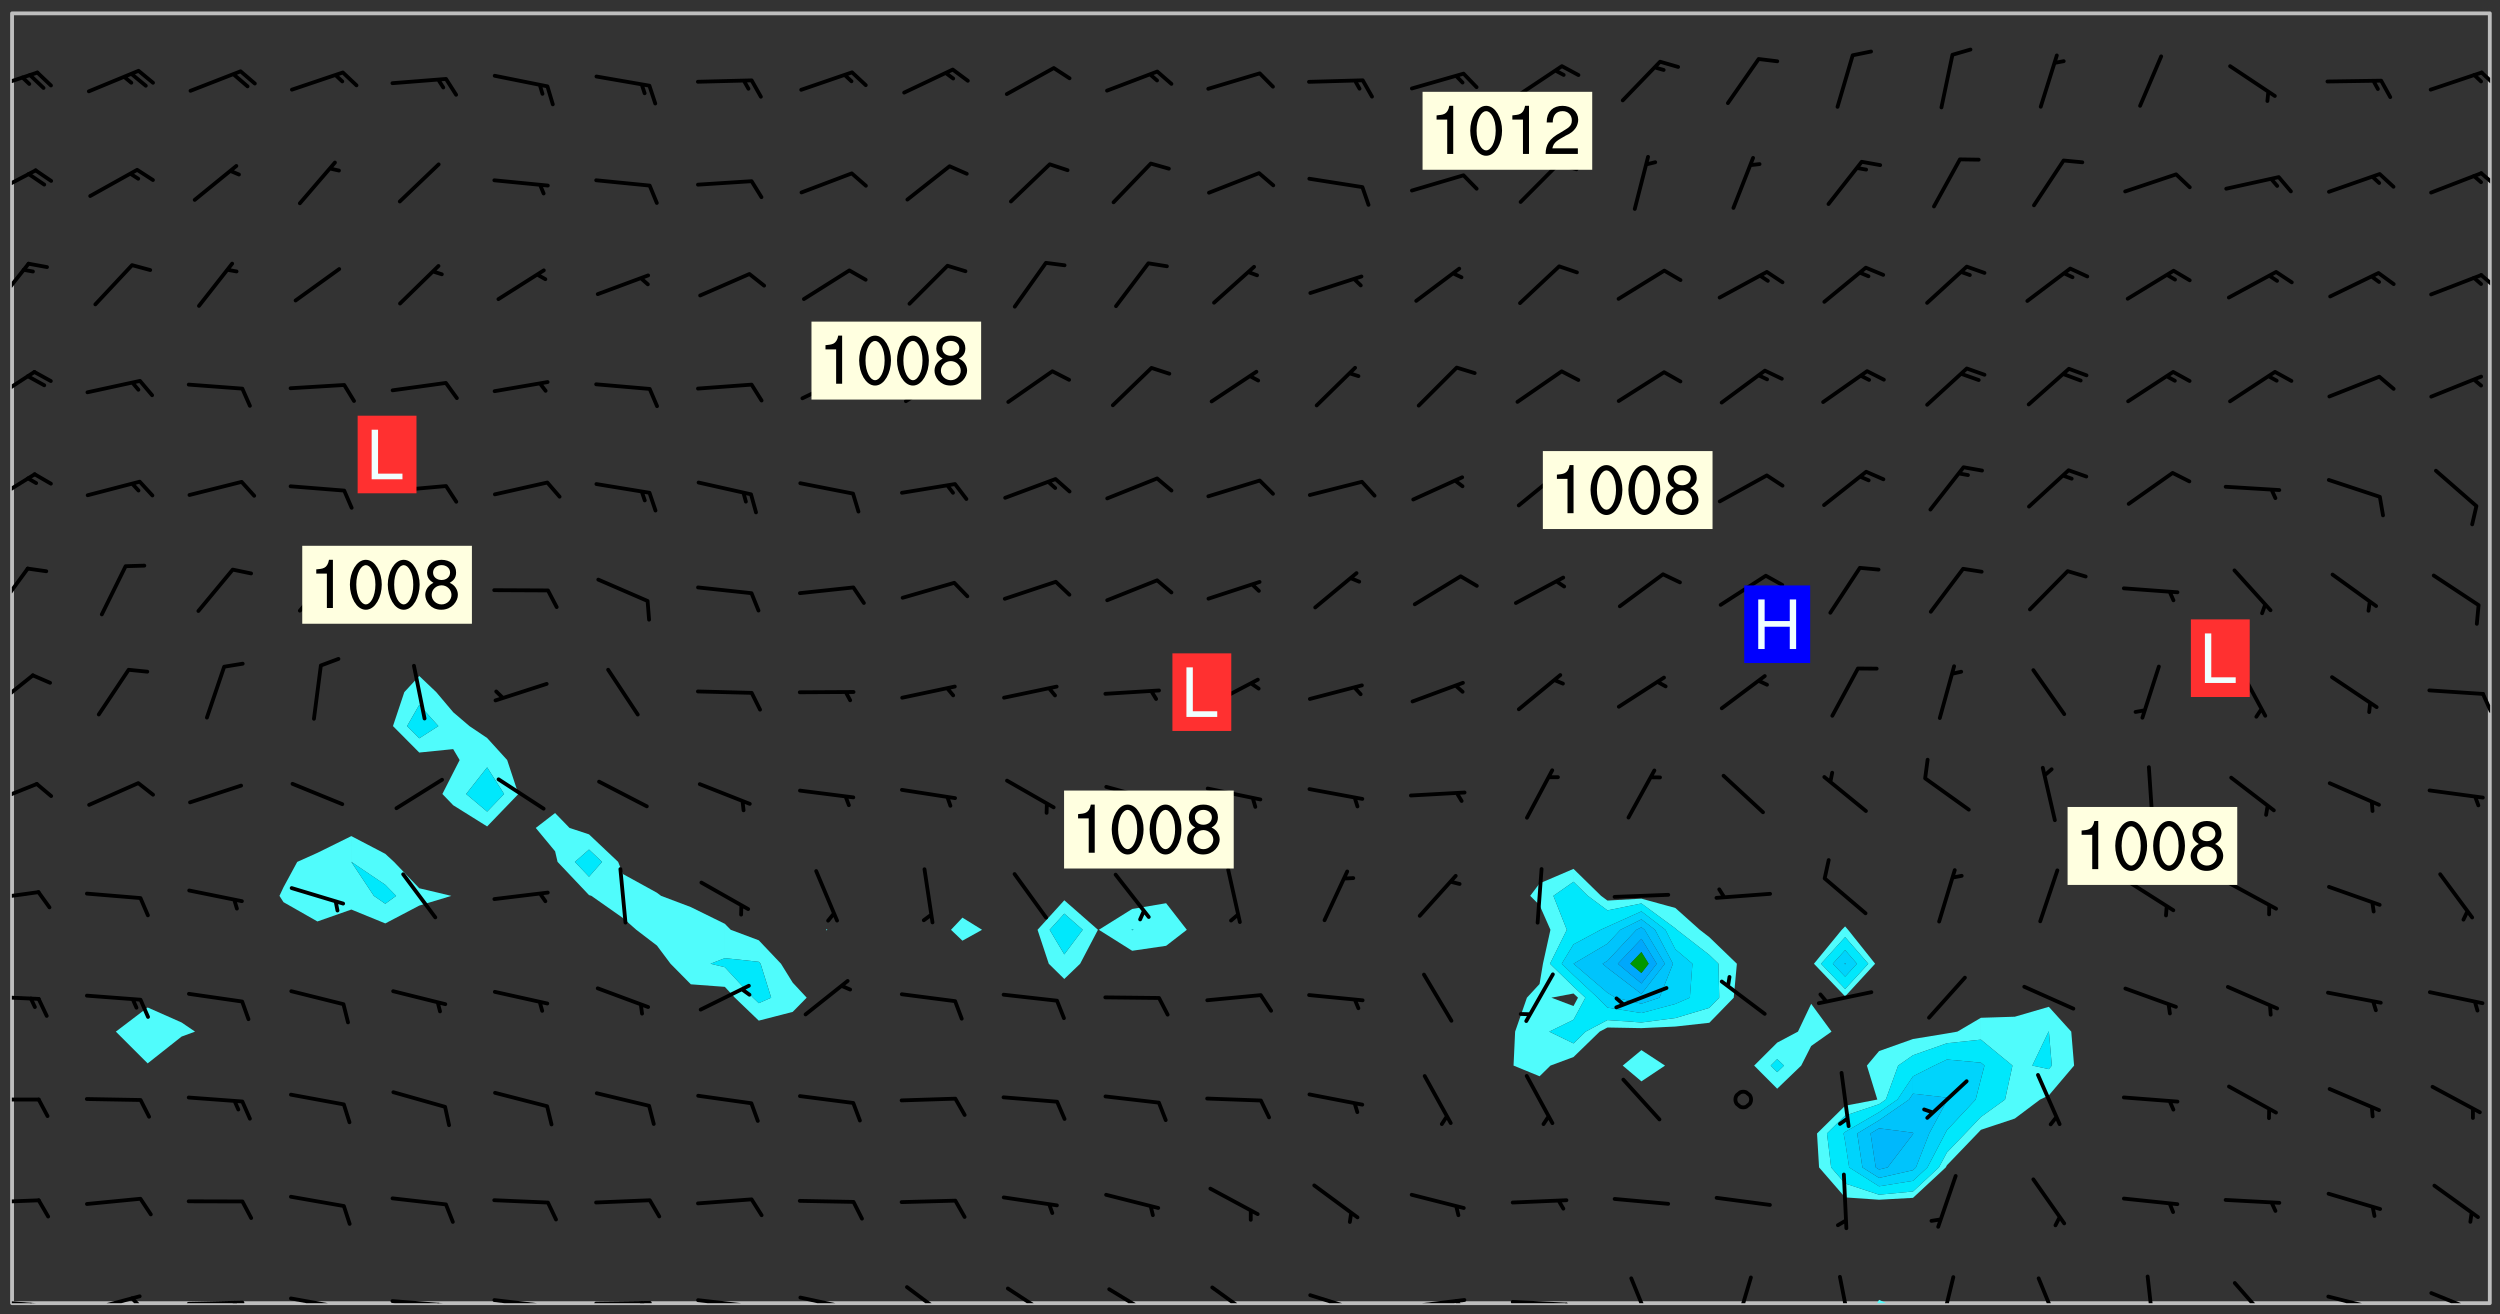 <svg xmlns="http://www.w3.org/2000/svg" role="img" xmlns:xlink="http://www.w3.org/1999/xlink" viewBox="142.45 309.95 326.84 171.84"><rect x="142.45" y="309.95" width="326.84" height="171.84" fill="#333333" stroke="none"/><defs><clipPath id="a"><path d="M144 311.672h1v168.656h-1zm0 0"/></clipPath><clipPath id="b"><path d="M144 311.672h324v168.656H144zm0 0"/></clipPath><clipPath id="c"><path d="M387 479h3v1.328h-3zm0 0"/></clipPath><clipPath id="d"><path d="M467 311.672h1v168.656h-1zm0 0"/></clipPath><clipPath id="e"><path d="M144 479h4v1.328h-4zm0 0"/></clipPath><clipPath id="f"><path d="M146 480h2v.328h-2zm0 0"/></clipPath><clipPath id="g"><path d="M153 479h8v1.328h-8zm0 0"/></clipPath><clipPath id="h"><path d="M159 479h2v1.328h-2zm0 0"/></clipPath><clipPath id="i"><path d="M166 480h9v.328h-9zm0 0"/></clipPath><clipPath id="j"><path d="M172 480h2v.328h-2zm0 0"/></clipPath><clipPath id="k"><path d="M180 479h8v1.328h-8zm0 0"/></clipPath><clipPath id="l"><path d="M186 480h2v.328h-2zm0 0"/></clipPath><clipPath id="m"><path d="M193 479h9v1.328h-9zm0 0"/></clipPath><clipPath id="n"><path d="M199 480h2v.328h-2zm0 0"/></clipPath><clipPath id="o"><path d="M206 479h9v1.328h-9zm0 0"/></clipPath><clipPath id="p"><path d="M212 480h2v.328h-2zm0 0"/></clipPath><clipPath id="q"><path d="M220 480h8v.328h-8zm0 0"/></clipPath><clipPath id="r"><path d="M226 480h2v.328h-2zm0 0"/></clipPath><clipPath id="s"><path d="M233 479h8v1.328h-8zm0 0"/></clipPath><clipPath id="t"><path d="M239 480h2v.328h-2zm0 0"/></clipPath><clipPath id="u"><path d="M246 479h9v1.328h-9zm0 0"/></clipPath><clipPath id="v"><path d="M252 480h2v.328h-2zm0 0"/></clipPath><clipPath id="w"><path d="M260 477h7v3.328h-7zm0 0"/></clipPath><clipPath id="x"><path d="M273 478h8v2.328h-8zm0 0"/></clipPath><clipPath id="y"><path d="M287 478h7v2.328h-7zm0 0"/></clipPath><clipPath id="z"><path d="M300 478h7v2.328h-7zm0 0"/></clipPath><clipPath id="A"><path d="M313 479h8v1.328h-8zm0 0"/></clipPath><clipPath id="B"><path d="M319 480h1v.328h-1zm0 0"/></clipPath><clipPath id="C"><path d="M326 479h9v1.328h-9zm0 0"/></clipPath><clipPath id="D"><path d="M332 479h2v1.328h-2zm0 0"/></clipPath><clipPath id="E"><path d="M339 479h9v1.328h-9zm0 0"/></clipPath><clipPath id="F"><path d="M346 480h3v.328h-3zm0 0"/></clipPath><clipPath id="G"><path d="M355 476h4v4.328h-4zm0 0"/></clipPath><clipPath id="H"><path d="M369 476h3v4.328h-3zm0 0"/></clipPath><clipPath id="I"><path d="M382 476h3v4.328h-3zm0 0"/></clipPath><clipPath id="J"><path d="M395 476h4v4.328h-4zm0 0"/></clipPath><clipPath id="K"><path d="M408 476h4v4.328h-4zm0 0"/></clipPath><clipPath id="L"><path d="M422 476h3v4.328h-3zm0 0"/></clipPath><clipPath id="M"><path d="M434 477h6v3.328h-6zm0 0"/></clipPath><clipPath id="N"><path d="M446 479h8v1.328h-8zm0 0"/></clipPath><clipPath id="O"><path d="M452 480h2v.328h-2zm0 0"/></clipPath><clipPath id="P"><path d="M460 478h8v2.328h-8zm0 0"/></clipPath><clipPath id="Q"><path d="M144 466h4v2h-4zm0 0"/></clipPath><clipPath id="R"><path d="M144 453h4v1h-4zm0 0"/></clipPath><clipPath id="S"><path d="M144 439h4v2h-4zm0 0"/></clipPath><clipPath id="T"><path d="M144 426h4v2h-4zm0 0"/></clipPath><clipPath id="U"><path d="M144 412h4v4h-4zm0 0"/></clipPath><clipPath id="V"><path d="M144 397h3v6h-3zm0 0"/></clipPath><clipPath id="W"><path d="M466 400h2v4h-2zm0 0"/></clipPath><clipPath id="X"><path d="M144 384h3v7h-3zm0 0"/></clipPath><clipPath id="Y"><path d="M144 371h4v5h-4zm0 0"/></clipPath><clipPath id="Z"><path d="M144 358h4v5h-4zm0 0"/></clipPath><clipPath id="aa"><path d="M144 344h3v7h-3zm0 0"/></clipPath><clipPath id="ab"><path d="M466 345h2v3h-2zm0 0"/></clipPath><clipPath id="ac"><path d="M144 331h4v5h-4zm0 0"/></clipPath><clipPath id="ad"><path d="M466 332h2v3h-2zm0 0"/></clipPath><clipPath id="ae"><path d="M144 319h4v3h-4zm0 0"/></clipPath><clipPath id="af"><path d="M466 319h2v3h-2zm0 0"/></clipPath><g id="ag" clip-path="url(#clip1)"><path fill="#fff" fill-opacity="0" fill-rule="evenodd" d="M0 0h1000v1000H0zm0 0"/><path fill="#d3d3d3" fill-opacity="0" fill-rule="evenodd" d="M162.152 355.867l-.234.293.059.234.117.172.176.234.293.348.113.059.117-.172.059-.234.176-.176.465-.176h.699l.234.293.289.816.059.176.176.23.352.234.699.699.172.176.234.348.234.41.289.582.41.465.23.234.234.176.117.23.176.293.172 1.164v.234l.059.289.059.117.117.117.348.41.117.172.176.176.176.234.117.172.172.352.059.234.234.406.234-.059-.176.176-.059.93h-.582l-.234-.113-.348.113-.117.117-.059.293-.059.176-.117.172-.465.293-.059.234-.059.113v.645l.059.172v.41l.059.059v.406l.059.406.117.176.059.059.23.641-.059.293v.699l-.059.582v.234l-.059.23-.055.352v1.922l.055.117h.426l-.367.117-.023.352.891 1.168 1.742.539 1.34.359v.539l.09.809.535.715 1.52.27.891-.086.09 1.164.535.18 1.16-.18 2.055-.984 1.16-.363 1.879-.176 1.695-.18-.18.719-1.516.086-1.25.09-.805.27-1.074.809.27.719.535.898-.18.625-.266.809.266 1.078.625.898.805.18 1.25-.18-.266.723.098.504.055.293v.172l.059.293v.406l.176.117.352.117h.406l.293-.176.113-.117.059-.117.117-.23.059-.176.352-.465.23-.176.176-.059.176.059.059.176.117.988.055.469.059.172.117.234.176.059.816.059h.289l.117.234.059.406.059.352v1.105l.117.293.117.348.289.699.176.352.582.754.352.176.172.059.469.234.641.465.348.234.293.176.293.055.23.062.816.348.293.176.113.172.352.352.117.176.523.641v.289l.059.352v.348l.059.352.059.289.117.059.172.059h.176l.582.234.176.117.176.289.176.234.113.234.293.23.117.117v.41l.059.055.289.234.234.117.059.117.117.172.059.117.23.234.059.176.234.059.117.059-.117.113-.059.117v.117l-.117.293-.117.289v.582l.176.117.117.059.059.117.117.117.113.059.176.348.059.352.059.406v.176l-.059.176-.117.699v.172l.117.176.293.293h.406l.176.117.117.172.117.293v.234h-.527l-.23-.234h-.234l-.176.059-.059.699.059.348.117.176.176.41.117.23.289.469.176.055h.523l.234.059.758.641.059.293v.234l.059.059.23.348v.352l-.117.172v.293l.293.289.293.176.172.059.293.176.293.117.582.406.289.234.293.176.219.16.016.012.23.176.641.523.176.234.117.176.176.176.113.172v.641l.117.176.469.117.582.117.234.059.23.113.293.117.113.059.586.352.289.172.176.062.176.055.176.059.699.352.289.176.234.055.289.176.234.117.641.406.293.117.172.059.234.059.41.059.23.059.234.117.059.172-.41.176.469.059.059.293.113.234.176.055.234.059.176.059.406.117.641.234.117.172.059.234v.176l-.059.117-.059.406.234.234.117.059.348.117.641.23.176.117.289.117.176.176.234.465.582 1.105.176.176.348.176.176.117.352.117 1.047.523.234.059.465.113.293.059.465.176.758.582.234.234.348.465.176.176.289.234.816.699.293.176.289.289.293.176.293.289.695.641.176.176.293.234.289.234.469.289.641.582.348.234.234.293.348.348.352.465.934.992.348.406.117.176.234.059.113.117.645.176.23.113.234.059.293.176.23.117.934.699.406.406.234.176.406.176.234.117.816.348.348.234.234.117.293.289.23.117.758.352.352.172.23.059.293.117.234.059.871.176h.816l.469.23.172.059.875.699.465.117.293.059.176.059.23.059.469.059.348.059.352.059.406.059h.293l.172.059v.23l.176.176h.293l.348.059.352.059.699.117h.641l.465-.234.293-.176.172-.117.41-.172.289-.176.934-.465.469-.293.523-.293.465-.172.465-.176 1.051-.465.289-.117.41-.117.289-.117.527-.176 1.516-.699.582-.348.289-.059.293-.059.348-.117.875-.23.352-.117h.113l.234-.059.875-.234.234-.059h.812l.352-.059.816-.117.172-.059.352-.055.293-.059.23-.059.816-.176.176-.059h.348l.234-.059.465-.117.758-.172.234-.059h.348l.41-.117.289-.059 1.285-.059h.289l.41-.059.23-.059h.176l.875-.117h.406l.41-.117h.348l.352-.113.871-.059h1.75l1.047.289.41.117.289.117.352.117.289.117 1.051.172.289.059h.293l.293.059.172.059.41.059.172.059.117.059h.117l.117.059.352.059h.113l.41.066 1.922.395 1.926.395 1.52.449 1.695.719 2.145.805 1.605-.719 1.43-.805 1.16-1.078 1.25-.449 3.035-.719 1.875-.359 2.145-1.348 2.234-1.254 2.5-1.258 1.695-.449 1.785-.18 1.16-.27.625.539 1.34-.27.715-.988.984-1.344.445-.18.805-.359 1.875-.539 1.785-.449 1.25-.27 1.16-.09 1.699-.09 1.961-.27 1.25-.09h.539l.625-.09h.891l2.145-.18 2.41-.18 2.59-.09 1.695.18 1.609.09 1.43.359 1.16.719 1.875.988 1.16 1.527.266.715.629.09.355.898.535.539.535 1.527 1.074.359h.535l-.805.535.09 1.707.715 2.695.891.805.895.988.715 1.258 1.785.539 1.52-.18.355 1.344 1.609-.805.98-.539.27.27.316-.215.219-.145.801.449.449-.359h.355l.535-.27.539-.719.535-.27.625-.988 1.16.449.84.371 1.395.617 1.695-.18h1.605l1.785.09.18-1.707.535-1.344.805.27.492.848.402.406-.09.539v.359l.715.449.711-.27h1.43l.359.988.445 1.258.715 1.344 1.25.629 1.695.629.715-.18.18-.539.98-.09.449.359.086 1.258-.266.629-.535.18v.539l.715.984.266.539.984.988.801 1.078-.266.359-.09.898-.625 2.332-.355 2.066-.09 1.793-.18.719-.09.539v1.438l-.98 1.883-.359 1.707-.535.898-.805 1.168-.266.539 2.055 1.254.086.359-.355.539-.09-.18v.809l.09 1.438-.445.715-1.074.094-.266.715.535.898.805.719 1.16.809 1.34.27.445.359-.355.449-1.789-.09-1.25-.449-.715-.719-.625-.09-.176 3.59-.188 1.309h89.359V311.703h-55.27v49.082l.762.125 3.289.543 2.023 2.836v2.754l2.352.332 2.348.332h4.051l-1.379 4.16-2.023.707-2.023.703-.543.344-2.594 1.617-.188.117-2.023-2.078-.73-2.742-2.672-2.078-1.375-3.5-.066-.082-1.957-2.672 2.75-1.418v-49.082H294.422v91.414l.117.031.133.012.074.074.105.047.09.059.086.059.09.059.297.297.059.09.031.117.027.117.016.137-.031.117-.059.09-.059.086-.043.105-.047.102-.027.121v.145l.176.27.148.148.074.086.074.074.043.105.062.09.059.086.043.105.059.09.047.102.043.105.059.086.117.18.074.074.062.086.059.09.043.105.059.09.059.086.062.09.059.09.043.102.117.18.074.074.059.086.074.074.09.059.105.047h.148l.133-.016.133.016.102-.047.074-.074.047-.102-.016-.133v-.148l-.047-.105-.027-.117-.047-.102-.027-.121-.043-.102-.062-.09-.043-.102-.043-.105-.031-.117-.016-.133-.012-.137.086-.059.059-.086.121-.031.043.105.016.133v.117l.059.102.059.09.09.059.148.148.059.09.043.105-.012.102.086.059.105.047.086.059.09.059.074.074-.117.027-.105.047-.086.059-.074.074-.059.09-.062.086-.027.121-.047.102-.043.105-.031.117-.012.133-.016.133v.148l.027.117.047.105.043.102.059.09.074.074.09.059.074.074.09.059.059.09.043.105.047.102.117.031.133.016h.148l.117-.031.105.043.043.105.047.102.027.121L299.5 410l.027.117.031.121.027.117.105.043.102.047.133-.016.148.148.062.086.074.074.07.074.09.062.105.043.102.043.117.031.137.016.117-.031.074-.074.027-.117-.012-.133-.031-.121-.027-.117.043-.105h.117l.09.062.117.027h.148l.133.016h.148l.133.016.133-.016h.148l.133-.016.133-.012.137.012.117-.027.133-.016.191-.059-.059.176-.016.133-.027.121-.016.133-.059.086-.133.016-.105.047-.105.043-.117.031-.117.027-.266.031h-.148l-.133.016-.074.074.059.086.148.148.117.18.074.07.09.062.09.059.086.059.09.059.102.043.105.062.105.043.086.059.105.047.102.043.18.117.059.09-.043.102-.047.105.016.133.223.223.059.09.043.102.031.121.043.102.016.133.031.117.012.137.031.117.148.148.102.043.105.043.117.031.133.016.137.016h.117l.117-.031.09-.059.043-.105.047-.102.043-.105.031-.117.012-.133v-.148l-.012-.133-.016-.133-.031-.117-.043-.105-.047-.105-.043-.102-.043-.105-.016-.133.016-.133.027-.117.031-.117.027-.121.047-.102.09-.059.086-.062.074-.074.09-.059.223-.223.059-.086.074-.074.117-.18.059-.086v-.148l-.074-.074-.102-.047-.105-.043-.102-.043-.059-.09-.047-.105-.027-.117.09-.059.117-.031.102-.043.18-.117.148-.148.012-.133-.012-.105-.09-.059-.133.016h-.148l-.133.016-.133-.016-.121-.031-.086-.059-.074-.074-.059-.09-.062-.086-.117-.18-.059-.086.031-.121.086-.059.121-.031.059-.086v-.121l-.031-.117-.059-.09-.059-.086-.047-.105-.027-.117-.016-.133.059-.09.074-.074.09-.059.117-.18.074-.074.059-.086.148-.148.121-.031.133-.016.133.016.074.074.043.105.016.133-.031.117-.117.031-.133.012-.148.148-.043.105-.047.102-.027.121-.031.117v.148l.031.117.043.105.059.09.074.07.074.074.117.031.121.027.117-.027.133-.016h.117l.09.059.074.074.047.105.059.086.102.047.133.016.105.043.086.059-.012.105-.074.074-.18.117-.059.09-.09.059-.07.074-.074.074-.062.09-.027.117-.016.133.016.133-.016.133v.148l.016.133.027.117.031.121.074.074.09.059.086.059.09.059.117.031v.086l-.102.047-.09.059-.266.031-.117.027h-.148l-.105.043-.102.047-.059.09-.062.234-.012.133-.031.121-.016.133v.293l-.012.133.012.137.016.133.133.016.133.012.121.031.086.059.074.074.047.105.043.102.016.133v.445l-.016.133v.445l.031.266.027.117.016.133.031.117.086.211.031.266v.148l-.031.117-.027.117-.031.121-.027.117-.031.117-.031.121-.012.133-.016.133.09.059.117-.031.102.016.047.105-.031.266v.441l-.043.105-.047.105-.043.102-.043.105-.059.086-.031.121-.043.117-.031.117-.016.133.016.133.059.09.105.047.086.059.059.086-.012.137-.031.117-.043.102v.445l-.016.133v.148l-.031.117-.043.105-.027.117-.047.105-.043.102-.031.121-.027.117-.031.133-.031.117-.027.117-.043.105-.031.117-.031.121-.012.133-.016.133v.297l.027.117v.148l.047.398.027.117.059.09.121.031h.148l.133-.016.059.09v.117l-.059.09-.09.059-.102.043-.105.047-.09.059-.086.059-.137.016-.117-.031-.133-.016-.102.047-.062.086-.012.137-.016.133-.031.117-.027.117-.016.133-.031.121v.297l.016.133.031.117v.148l.012.133v.148l-.027.117-.047.102-.027.121-.031.117-.059.09-.074.074-.102.043-.105.047-.117.027-.121.031-.102-.047.059-.086.105-.047.027-.117.031-.117.027-.121.031-.117v-.148l.016-.133-.031-.117-.043-.105-.105.016-.074.074-.102.043-.09.062-.074.074-.043.102-.016.133-.031.117L304.25 426l-.031.117-.027.117-.031.121-.027.117-.031.117-.043.105-.09.059h-.09l-.117-.031-.031-.086.016-.137-.031-.117v-.148l-.012-.133v-.148l-.062-.234-.027-.121-.043-.102-.047-.105-.059-.086-.059-.09-.043-.105-.062-.086-.148-.148-.07-.074-.105-.047-.105-.043-.102-.043-.297-.297-.09-.074-.086-.059-.105-.043-.09-.062-.086-.059-.105-.043-.09-.059-.086-.062-.074-.07-.105-.047-.086-.059-.105-.043-.09-.062-.102-.043-.105-.043-.086-.059-.105-.047-.105-.043-.102-.047-.09-.059-.102-.043-.105-.043-.09-.062-.117-.027-.133-.016-.133.016H299.75l-.133.016-.117-.031-.09-.059-.074-.074-.09-.059-.102-.047h-.148l-.121-.027-.102-.043-.074-.074-.117-.18-.09-.059-.102-.043-.09-.062-.105-.043-.09-.059-.086-.059-.105-.047-.059-.086-.059-.09-.043-.105-.047-.102-.074-.074-.086-.059-.074-.074-.09-.059-.223-.223-.043-.105-.031-.266.105-.043h.145l.105.043.074.074.09.059.086.059.105.047.09.059.148.148.07.074.148.148.062.086.074.074.086.059.074.074.09.062.09.059.086.059.27.176.102.047.105.043.102.043.047-.074.059-.086.074-.074.07-.074.105.043.074.074.059.09.043.102.047.105.043.105.121.027.117-.027.074-.09.043-.105.059-.09.074-.074.105-.043.117-.027.133.012.09.059.148.148.059.09.043.105.047.102.043.105.043.102.105.047.105.043.133.016.086-.059.059-.09.074-.074.105-.043.117.027.105.047.102.043.105.043.102.047.18.117v.117l-.016.133.016.133.016.137.059.086.102.047.121.027.117.031h.148l.117-.031.059-.09.18-.117.059-.09.074-.074.059-.086.117-.18.18-.117.117.031.09.059.043.074-.016.133v.117l.09.059h.148l.133-.016.133-.012.266-.031.105-.043.117-.031.121-.027.074-.074.07-.074.062-.09-.016-.105-.047-.102-.102-.043-.105-.016-.117.027-.266.031h-.148l-.074-.074-.09-.059-.117-.031-.117-.027-.133-.016h-.148l-.133.016h-.297l-.105-.047-.148-.148-.043-.102-.059-.09.223-.223.086-.059.105-.043.117-.031.133-.016.133.016.137.016.102.043.133-.012.09-.062.102-.043.062-.09-.047-.102-.09-.059-.117-.031-.102-.043-.059-.09-.062-.09v-.117l.016-.133.105-.047.074-.07v-.121l-.09-.059-.031-.117.09-.059.074-.074.043-.105.059-.09.047-.102.016-.133v-.148l-.047-.105-.043-.102-.09-.059-.133-.016-.102-.043-.137-.016-.117-.031h-.445l-.133-.016-.133-.012-.133-.016-.117-.031h-.148l-.133-.016-.133-.012-.266-.031-.121-.043-.086-.059-.074-.074v-.148l.012-.133.105-.047.102-.043.133-.016h.152l.133-.016h.293l.121.031.102.043.09.059.234.062.121-.047.09-.059.102-.043.133-.016.105.043.102.047.133.012.121-.027h.145l.121-.031.117-.027.105-.047.074-.074.086-.059.148-.148.059-.086.047-.105.027-.117.016-.105-.102-.043-.09-.059-.117-.031-.105-.043-.09-.062-.074-.086-.074-.074-.102-.043-.105-.047-.102-.043-.059-.09-.047-.102-.086-.211-.062-.086-.059-.09-.074-.074-.086-.059h-.27l-.117.031-.09.059-.102.043-.133.016-.105-.016-.027-.117-.062-.09-.117-.031-.102-.043-.148-.148-.031-.117-.016-.105.074-.074.18-.117.117-.027.117-.031.137.016.102.043.105.043.102.047.105.043.117.031.133.016.117.027.133.016.105-.016.09-.059-.074-.074-.105-.043-.074-.074-.074-.09-.148-.148-.086-.059-.09-.059-.074-.074-.09-.059-.102-.047-.121-.027-.102-.047-.105-.043-.117-.031-.102-.043-.121-.031h-.148l-.117.031-.105.043-.086.062-.18.117-.086.059-.09.059-.105.047-.086.059-.105.043-.102.043-.105.047-.074.074-.059.09-.059.086-.047.105-.059.086-.074.074-.133-.012-.117-.031h-.117l-.074.074-.09.059-.074.074-.09.059-.086.059-.105.047-.102.043-.137.016-.102-.043-.148-.148-.105-.047h-.086l-.105.047-.102.043-.121.031-.117-.031-.074-.074v-.117l.031-.121.074-.07.059-.09.074-.074.117-.031.105-.043h.293l.133-.016.137-.016.102-.043.09-.059.102-.047.09-.059.133-.012.09.059.133.012.09-.059.086-.059.105-.043.09-.059.086-.062.09-.059.148-.148.059-.086.059-.09.105-.043.133-.016.117.027.121.031.059-.059.059-.09.031-.266.027-.117.105.012.133.016.102-.043.09-.059.059-.09.074-.074.059-.09.047-.102.012-.133-.012-.133-.047-.105-.148-.148-.059-.09-.059-.086-.043-.105v-.445l.016-.133v-.148l.012-.133-.059-.059-.09.059-.102-.043-.18-.117-.086-.059-.062-.09-.059-.09-.074-.074-.086-.059-.121.031-.102.012-.105.047-.086.059-.105.043-.148.148-.09.059-.086.059-.09.062-.105.043-.133.016v-.121l.105-.043.117-.031.074-.07.043-.105v-.148l-.027-.117-.148-.148-.133-.016h-.148l-.117.031-.105.043-.102.043-.09.062-.117.027-.074-.074.012-.133-.043-.102-.043-.105-.09-.059-.117.027-.121.031-.117.031-.102.043-.121.031-.102.043-.105.043-.09.059-.102.016v-.117l.016-.133-.059-.09-.074.043-.148.148-.059.09-.074.074-.047.105-.043.102-.074.074-.059.09-.074.074-.059.086-.074.074-.09.062-.074.07-.074.074-.102.016-.133.016-.105-.043v-.121l.148-.148.043-.102.059-.09.047-.102.043-.105.059-.09.031-.117.043-.102.031-.121.027-.117.047-.105.043-.102.043-.105.074-.07.09-.062.09-.059.102-.043h.297l.266-.031.105-.043-.074-.074-.117-.031-.105-.043-.09-.059-.102-.047-.09-.059-.102-.043-.105-.043-.09-.062-.086-.059-.105-.043-.102-.043-.121-.031-.117-.031-.102-.043L297.5 410.25l-.102-.043-.09-.059-.043-.105-.016-.133.102-.043.133-.016.137.016.133-.016.102-.043.059-.09.016-.105-.09-.059-.074-.074-.102-.043-.09-.059-.148-.148-.043-.105-.016-.133v-.293l-.059-.09-.09-.059-.074-.074-.043-.105-.031-.117-.059-.09-.074-.074-.117-.027-.074-.074-.09-.059-.09-.062-.086-.059-.074-.074-.059-.086-.047-.105-.086-.059-.148-.148-.195-.059-.133.016-.102.043-.074.074-.047.102-.043.105-.059.09-.059.086-.297.297-.09.059h-.086l-.062-.086-.043-.105.031-.117.059-.09.027-.117-.012-.133-.09-.062-.105.047-.117.027-.117.031-.27.176-.102.047-.117.027-.105.047-.09.059-.102.043-.059-.086-.047-.105.016-.133.047-.105.07-.074.074-.07.059-.09v-.148l-.043-.105h-.238l-.102.047-.031.117-.027.117-.031.121-.074.043-.133.016-.074-.047-.043-.102-.043-.105-.047-.102-.043-.105-.121.031-.102.043-.133.016-.117.031-.105.043-.09.059-.102.047-.121.027-.133.016-.102-.043-.059-.09-.047-.105-.043-.102-.043-.105v-.117l.059-.09.086-.059.18-.117.102-.047.105-.043.105-.059.102-.043.09-.062.102-.043.105-.059.102-.047.09-.059.105-.043.102-.043.09-.062.102-.043.137-.016.117.031.102.043.121.031.102.043.105.047.102.043.105.043.102.047.105.043.102.043.105.047.086.059.105.043.117.031.105.043.102.047.09.059.105.043.102.043.105.047.117.027.102.047.121.027h.148l.086-.059.016-.102.059-.09-.027-.117-.074-.074-.117-.18-.074-.074-.09-.074-.18-.117-.086-.059-.105-.043-.102-.047-.27-.176-.059-.09-.074-.074-.059-.09-.043-.102-.031-.117-.016-.137v-.562l-.012-.133-.016-.133-.031-.117-.016-.133-.012-.133-.031-.121-.223-.223-.059-.086-.016-.105.031-.117.133-.016v-91.414H172.992v1.453l-.059.234-.352 1.051-.172.523-.117.348-.176.41-.117.172-.234.293-.23.059h-.352l-.117.059-.23.406v.293l.117.176.23.23.117.234.641.758.293.465.176.234.23.352.234.348.641.816.176.465.172.41.117.695.176.469.117 1.398.059.465v.875l.117 1.047v4.781l-.059.465-.352 1.281-.176.523-.113.41-.352.93L172.934 336l-.234.582-.117.176-.172.348-.176.406-.352.816-.059.293-.113.293-.117.289-.059.176-.117.875-.059.406-.059.117-.059.176-.059.172-.23.527-.117.172v.234l-.117.234-.059.172-.176.586v.289l-.059.176v.293l-.059.113-.059.527v.172l-.055.234v2.621l-.176.816-.117.176-.176.234-.117.172-.113.234-.586.934-.23.289-.293.465-.176.234-.289.352-.352.699-.113.23-.176.41-.176.23-.406.527-.816.699-.293.172-.289.234-.176.117-.176.176-.523.406-.527.176-.172.176-.234.055-.641.176h-.758m12.211 31.023l-1.074.449.359.895 1.25-.715.445-.539-.98-.09"/><path fill="#d3d3d3" fill-opacity="0" fill-rule="evenodd" d="M201.508 416.598h-.895l.449.629.98.359.805-.09.445-.988-.176.09-.715-.355-.895.355m154.621 59.07l-.059-.523v-.293l.113-.293.059-.23.469-.469h.113l.117-.113.117-.059h.176l.234-.059h.348l.234.059.117.059.23.172.059.176.117.582v.293l-.117.176-.172.289-.176.176-.527.523-.23.234-.117.059h-.176l-.117-.059-.406-.293-.176-.117-.117-.059-.059-.113-.055-.117m6.641-10.957l-.059-.172v-1.109l.059-.172.176-.059.172-.059h.176l.234-.059.117.059.059.699-.059.172-.117.176-.117.059-.234.523-.113.059h-.234l-.059-.117m9.613-14.391l-.117-.176v-.699l.293-.875.117-.172.176-.352.113-.23.117-.293.352-.758.117-.23.172-.234h.176l.117-.059h.641l.117.059.234.234.172.113.352.293.117.117.113.176v.113l.117.059.117.117v.699l-.059.176v.23l-.059.176-.348 1.051-.117.23-.117.234-.117.059-.23.234-.641.289h-.875l-.41-.117-.641-.465"/><path fill="none" stroke="#bebebe" stroke-linecap="round" stroke-linejoin="round" stroke-miterlimit="10" stroke-width=".5" d="M467.957 311.695H144.027v168.625h323.93v-168.625"/><g clip-path="url(#a)"><path fill="#fff" fill-opacity="0" fill-rule="evenodd" d="M144 475.891v4.438h.004H144V311.672h.004H144v164.219"/></g><g clip-path="url(#b)"><path fill="#fff" fill-opacity="0" fill-rule="evenodd" d="M144.004 480.328V311.672h17.75v129.988l-4.16 3.16 4.16 4.152 4.438-3.508 1.758-.645-1.758-1.195-4.438-1.965V311.672h26.629v107.582l-4.438 2.191-2.637 1.184-1.801 3.324-.523 1.117.523.816 4.438 2.527 4.438-1.559 4.438 1.816 4.441-2.332 4.195-1.27-4.195-.996-3.297-3.445-1.145-1.055-4.438-2.32V311.672h8.879v86.652l-1.953 2.113-1.484 4.438 3.438 3.461 4.438-.449.844 1.43-.844 1.652-1.414 2.785 1.414 1.469 4.438 2.773 4.086-4.242-1.465-4.438-2.621-2.883-2.316-1.559-2.121-1.812-2.215-2.625-2.223-2.113v-86.652h17.754V416.242l-2.523 1.949 2.523 3.047.324 1.391 4.113 4.344.309.098 4.129 2.902 1.742 1.535 2.695 2.059 1.781 2.379 2.656 2.691 4.441.332 1.309 1.414 3.129 3.004 4.438-1.145 1.828-1.859-1.828-1.965-1.531-2.473-2.906-3.062-3.668-1.375-.77-.785-4.441-2.184-3.891-1.469-.547-.41-4.438-2.441-.629-1.59-3.809-3.598-2.543-.84-1.895-1.949V311.672h35.504v119.75l-.082.086.082.078.094-.078-.094-.086v-119.75h17.754v118.246l-1.496 1.59 1.496 1.426 2.566-1.426-2.566-1.59v-118.246h13.316v115.977l-3.496 3.859 1.469 4.438 2.027 1.992 2.074-1.992 2.328-4.438-4.402-3.859V311.672h13.312v116.359l-4.438.754-4.359 2.723 4.359 2.742 4.438-.648 2.707-2.094-2.707-3.477V311.672h53.262v111.871l-4.438 1.902-1.223 1.625 1.223 1.215 1.422 3.223-.98 4.438-.441 2.648-1.652 1.789-1.543 4.438-.207 4.441 3.402 1.395 1.422-1.395 3.016-1.121 3.418-3.32 1.02-.539 4.441.082v2.875l-2.445 2.023 2.445 2.062 3.086-2.062-3.086-2.023v-2.875l4.438-.207 4.438-.492 3.191-3.281.41-4.438-3.602-3.473-1.25-.965-3.188-2.852-4.438-1.219-4.441.25-.836-.617-3.602-3.527v-111.871h31.07V441.188l-1.727 3.633-2.715 1.438-3.012 3.004 3.012 3.023 3.141-3.023 1.301-2.562 2.66-1.879-2.66-3.633V311.672h4.438V431.062l-.438.445-3.637 4.438 4.074 4.266 3.922-4.266-3.535-4.438-.387-.445V311.672h26.629v129.906l-4.438 1.293-4.438.141-3.078 1.809-1.363.238-4.438.727-4.438 1.578-1.59 1.898 1.363 4.438-4.211.812-3.672 3.625.266 4.438 3.406 3.922 4.438.305 4.438-.246 4.285-3.98.152-.285 3.988-4.152.453-.477 4.438-1.477 3.305-2.484 1.133-.535 3.305-3.902-.371-4.441-2.934-3.242V311.672h57.695v168.656h-78.949l-.938-.441-.246.441H144.004"/></g><path fill="#50fcfc" fill-rule="evenodd" d="M161.754 448.973l-4.16-4.152 4.16-3.16 4.438 1.965 1.758 1.195-1.758.645-4.438 3.508m17.754-21.086l-.523-.816.523-1.117 1.801-3.324 2.637-1.184 4.438-2.191v3.371l-.008.004.008.012 2.941 4.43 1.496 1.031 1.418-1.031-1.418-1.449-4.43-2.992-.008-.004v-3.371l4.438 2.32 1.145 1.055 3.297 3.445 4.195.996-4.195 1.27-4.441 2.332-4.438-1.816-4.438 1.559-4.438-2.527"/><path fill="#00e8fc" fill-rule="evenodd" d="M188.383 422.641l-.008-.012.008-.004.008.004 4.43 2.992 1.418 1.449-1.418 1.031-1.496-1.031-2.941-4.43"/><path fill="#50fcfc" fill-rule="evenodd" d="M197.262 408.336l-3.438-3.461 1.484-4.438 1.953-2.113v3.773l-1.594 2.777 1.594 1.602 2.504-1.602-2.504-2.777v-3.773l2.223 2.113 2.215 2.625 2.121 1.812 2.316 1.559v3.836l-2.746 3.484 2.746 2.305 2.219-2.305-2.219-3.484v-3.836l2.621 2.883 1.465 4.438-4.086 4.242-4.438-2.773-1.414-1.469 1.414-2.785.844-1.652-.844-1.43-4.438.449"/><path fill="#00e8fc" fill-rule="evenodd" d="M197.262 406.477l-1.594-1.602 1.594-2.777 2.504 2.777-2.504 1.602m8.875 9.582l-2.746-2.305 2.746-3.484 2.219 3.484-2.219 2.305"/><path fill="#50fcfc" fill-rule="evenodd" d="M215.016 421.238l-2.523-3.047 2.523-1.949 1.895 1.949 2.543.84v1.984l-1.844 1.613 1.844 1.945 1.707-1.945-1.707-1.613v-1.984l3.809 3.598.629 1.59 4.438 2.441.547.41 3.891 1.469 4.441 2.184v4.492l-1.871.73 1.871.453 3.688 3.984.75.719 1.625-.719-1.387-4.438-.238-.254-4.438-.477v-4.492l.77.785 3.668 1.375 2.906 3.062 1.531 2.473 1.828 1.965-1.828 1.859-4.438 1.145-3.129-3.004-1.309-1.414-4.441-.332-2.656-2.691-1.781-2.379-2.695-2.059-1.742-1.535-4.129-2.902-.309-.098-4.113-4.344-.324-1.391"/><path fill="#00e8fc" fill-rule="evenodd" d="M219.453 424.574l-1.844-1.945 1.844-1.613 1.707 1.613-1.707 1.945m17.754 11.824l-1.871-.453 1.871-.73 4.438.477.238.254 1.387 4.438-1.625.719-.75-.719-3.688-3.984"/><path fill="#50fcfc" fill-rule="evenodd" d="M250.52 431.586l-.082-.078.082-.086.094.086-.094.078m17.754 1.348l-1.496-1.426 1.496-1.59 2.566 1.59-2.566 1.426m11.289 3.012l-1.469-4.438 3.496-3.859v1.746l-1.914 2.113 1.914 3.215L284 431.508l-2.41-2.113v-1.746l4.402 3.859-2.328 4.438-2.074 1.992-2.027-1.992"/><path fill="#00e8fc" fill-rule="evenodd" d="M281.59 434.723l-1.914-3.215 1.914-2.113L284 431.508l-2.41 3.215"/><path fill="#50fcfc" fill-rule="evenodd" d="M290.465 434.25l-4.359-2.742 4.359-2.723v2.668l-.086.055.086.055.199-.055-.199-.055v-2.668l4.438-.754 2.707 3.477-2.707 2.094-4.438.648"/><path fill="#00e8fc" fill-rule="evenodd" d="M290.465 431.562l-.086-.055.086-.055.199.055-.199.055"/><path fill="#50fcfc" fill-rule="evenodd" d="M343.727 450.656l-3.402-1.395.207-4.441 1.543-4.438 1.652-1.789.441-2.648.98-4.438-1.422-3.223-1.223-1.215 1.223-1.625 4.438-1.902v1.688l-2.629 1.84 1.754 4.438-2.199 4.438 3.074 2.992v.898l-2.895.547 2.895 1.094.586-1.094-.586-.547v-.898l1.551 1.445-1.551 2.887-3.168 1.551 3.168 1.543 1.586-1.543 2.852-1.512 4.441.316 4.438-.578 4.438-1.332 1.297-1.332-.098-4.438-1.199-1.156-4.234-3.281-.203-.184-4.438-3.262-4.441.906-2.562-1.898-1.875-1.84v-1.688l3.602 3.527.836.617 4.441-.25 4.438 1.219 3.188 2.852 1.25.965 3.602 3.473-.41 4.438-3.191 3.281-4.438.492-4.438.207-4.441-.082-1.02.539-3.418 3.32-3.016 1.121-1.422 1.395"/><path fill="#00e8fc" fill-rule="evenodd" d="M348.164 446.363l-3.168-1.543 3.168-1.551 1.551-2.887-1.551-1.445-3.074-2.992 2.199-4.438-1.754-4.438 2.629-1.84 1.875 1.84 2.562 1.898 4.441-.906v1.039l-4.441 2-.891.406-3.547 1.906-1.539 2.531 1.539 1.496 3.152 2.941 1.285 1.301 4.441.711 4.438-1.195 1.895-.816.336-4.438-2.23-1.883-1.301-2.555-3.137-2.406v-1.039l4.438 3.262.203.184 4.234 3.281 1.199 1.156.098 4.438-1.297 1.332-4.438 1.332-4.438.578-4.441-.316-2.852 1.512-1.586 1.543"/><path fill="#fff" fill-opacity="0" fill-rule="evenodd" d="M348.164 439.836l-2.895.547 2.895 1.094.586-1.094-.586-.547"/><path fill="#00d4fc" fill-rule="evenodd" d="M348.164 437.441l-1.539-1.496 1.539-2.531 3.547-1.906.891-.406 4.441-2v1.039l-2.746 1.367-1.695 1.816-4.438 2.621 4.438 3.793 1.059.645 3.383.785 2.359-.785 1.766-4.438-2.348-4.438-1.777-1.367v-1.039l3.137 2.406 1.301 2.555 2.23 1.883-.336 4.438-1.895.816-4.438 1.195-4.441-.711-1.285-1.301-3.152-2.941"/><path fill="#00c4fc" fill-rule="evenodd" d="M348.164 435.945l4.438-2.621 1.695-1.816 2.746-1.367v1.039l-.656.328-3.785 4.059-.637.379.637.547 4.441 3.395 3.066-3.941-2.645-4.438-.422-.328v-1.039l1.777 1.367 2.348 4.438-1.766 4.438-2.359.785-3.383-.785-1.059-.645-4.438-3.793"/><path fill="#00b8fc" fill-rule="evenodd" d="M352.602 436.492l-.637-.547.637-.379 3.785-4.059.656-.328v1.508l-3.086 3.258 3.086 2.578 2.004-2.578-2.004-3.258v-1.508l.422.328 2.645 4.438-3.066 3.941-4.441-3.395"/><path fill="#00a8fc" fill-rule="evenodd" d="M357.043 438.523l-3.086-2.578 3.086-3.258v1.723l-1.457 1.535 1.457 1.215.945-1.215-.945-1.535v-1.723l2.004 3.258-2.004 2.578"/><path fill="#50fcfc" fill-rule="evenodd" d="M357.043 451.324l-2.445-2.062 2.445-2.023 3.086 2.023-3.086 2.062"/><path fill="#009800" fill-rule="evenodd" d="M357.043 437.16l-1.457-1.215 1.457-1.535.945 1.535-.945 1.215"/><path fill="#50fcfc" fill-rule="evenodd" d="M374.793 452.285l-3.012-3.023 3.012-3.004v2.152l-.852.852.852.855.891-.855-.891-.852v-2.152l2.715-1.438 1.727-3.633 2.66 3.633-2.66 1.879-1.301 2.562-3.141 3.023"/><path fill="#00e8fc" fill-rule="evenodd" d="M374.793 450.117l-.852-.855.852-.852.891.852-.891.855"/><path fill="#50fcfc" fill-rule="evenodd" d="M383.672 440.211l-4.074-4.266 3.637-4.438.438-.445v1.398l-3.152 3.484 3.152 3.301 3.031-3.301-3.031-3.484v-1.398l.387.445 3.535 4.438-3.922 4.266m-3.406 22.363L380 458.137l3.672-3.625 4.211-.812-1.363-4.438 1.59-1.898 4.438-1.578 4.438-.727 1.363-.238 3.078-1.809v2.855l-4.441.473-4.438 1.566-1.941 1.355-1.613 4.438-.883.609-4.438 1.488-2.371 2.34.543 4.438 1.828 2.105 4.438 1.461 4.438-.422 3.387-3.145 1.051-1.957 2.383-2.48 2.059-2.16 3.156-2.277.969-4.438-4.125-3.395v-2.855l4.438-.141 4.438-1.293v3.23l-.031.012-2.129 4.441 2.16.465.395-.465-.383-4.441-.012-.012v-3.23l2.934 3.242.371 4.441-3.305 3.902-1.133.535-3.305 2.484-4.438 1.477-.453.477-3.988 4.152-.152.285-4.285 3.98-4.438.246-4.438-.305-3.406-3.922"/><path fill="#00e8fc" fill-rule="evenodd" d="M383.672 439.246l-3.152-3.301 3.152-3.484v1.699l-1.613 1.785 1.613 1.691 1.551-1.691-1.551-1.785v-1.699l3.031 3.484-3.031 3.301m-1.828 23.328l-.543-4.438 2.371-2.34 4.438-1.488.883-.609 1.613-4.438 1.941-1.355 4.438-1.566v2.129l-1.664.793-2.773 1.402-2.035 3.035-2.402 1.66-4.438 2.578-.203.199.203 1.039.531 3.398 3.906 2.469 4.438-.719 1.887-1.75 2.32-4.438.23-.426 3.754-4.012.688-2.664.465-1.773-.465-.383-4.441-.41v-2.129l4.441-.473 4.125 3.395-.969 4.438-3.156 2.277-2.059 2.16-2.383 2.48-1.051 1.957-3.387 3.145-4.438.422-4.438-1.461-1.828-2.105"/><path fill="#00d4fc" fill-rule="evenodd" d="M383.672 437.637l-1.613-1.691 1.613-1.785v1.699l-.078.086.078.078.074-.078-.074-.086v-1.699l1.551 1.785-1.551 1.691m0 21.539l-.203-1.039.203-.199 4.438-2.578 2.402-1.66 2.035-3.035v2.27l-.512.766-3.926 2.715-2.855 1.723.684 4.438 2.172 1.371 4.438-1.012.387-.359 1.734-4.438 2.316-4.289.141-.148-.141-.254-4.438-.512v-2.27l2.773-1.402 1.664-.793 4.441.41.465.383-.465 1.773-.688 2.664-3.754 4.012-.23.426-2.32 4.438-1.887 1.75-4.438.719-3.906-2.469-.531-3.398"/><path fill="#00c4fc" fill-rule="evenodd" d="M383.672 436.023l-.078-.078.078-.086.074.086-.074.078m2.266 26.551l-.684-4.438 2.855-1.723v1.051l-1.113.672.68 4.438.434.273 1.117-.273 3.32-4.348.031-.09-.031-.098-4.438-.574v-1.051l3.926-2.715.512-.766 4.438.512.141.254-.141.148-2.316 4.289-1.734 4.438-.387.359-4.438 1.012-2.172-1.371"/><path fill="#00b8fc" fill-rule="evenodd" d="M387.676 462.574l-.68-4.438 1.113-.672 4.438.574.031.098-.031.09-3.32 4.348-1.117.273-.434-.273"/><g clip-path="url(#c)"><path fill="#50fcfc" fill-rule="evenodd" d="M387.863 480.328l.246-.441.938.441h-1.184"/></g><path fill="#00e8fc" fill-rule="evenodd" d="M410.301 449.727l-2.16-.465 2.129-4.441.031-.012.012.012.383 4.441-.395.465"/><g clip-path="url(#d)"><path fill="#fff" fill-opacity="0" fill-rule="evenodd" d="M467.996 480.328H468V311.672h-.004H468v168.656h-.004"/></g><g clip-path="url(#e)"><path fill="none" stroke="#000" stroke-linecap="round" stroke-linejoin="round" stroke-miterlimit="10" stroke-width=".5" d="M147.504 480.602l-7.008-.547"/></g><g clip-path="url(#f)"><path fill="none" stroke="#000" stroke-linecap="round" stroke-linejoin="round" stroke-miterlimit="10" stroke-width=".5" d="M146.484 480.523l.488 1.125"/></g><g clip-path="url(#g)"><path fill="none" stroke="#000" stroke-linecap="round" stroke-linejoin="round" stroke-miterlimit="10" stroke-width=".5" d="M160.711 479.422l-6.789 1.816"/></g><g clip-path="url(#h)"><path fill="none" stroke="#000" stroke-linecap="round" stroke-linejoin="round" stroke-miterlimit="10" stroke-width=".5" d="M159.723 479.684l.836.898"/></g><g clip-path="url(#i)"><path fill="none" stroke="#000" stroke-linecap="round" stroke-linejoin="round" stroke-miterlimit="10" stroke-width=".5" d="M174.145 480.25l-7.027.156"/></g><g clip-path="url(#j)"><path fill="none" stroke="#000" stroke-linecap="round" stroke-linejoin="round" stroke-miterlimit="10" stroke-width=".5" d="M173.121 480.273l.598 1.07"/></g><g clip-path="url(#k)"><path fill="none" stroke="#000" stroke-linecap="round" stroke-linejoin="round" stroke-miterlimit="10" stroke-width=".5" d="M187.402 480.953l-6.914-1.25"/></g><g clip-path="url(#l)"><path fill="none" stroke="#000" stroke-linecap="round" stroke-linejoin="round" stroke-miterlimit="10" stroke-width=".5" d="M186.398 480.77l.371 1.172"/></g><g clip-path="url(#m)"><path fill="none" stroke="#000" stroke-linecap="round" stroke-linejoin="round" stroke-miterlimit="10" stroke-width=".5" d="M200.762 480.605l-7.004-.555"/></g><g clip-path="url(#n)"><path fill="none" stroke="#000" stroke-linecap="round" stroke-linejoin="round" stroke-miterlimit="10" stroke-width=".5" d="M199.742 480.527l.488 1.125"/></g><g clip-path="url(#o)"><path fill="none" stroke="#000" stroke-linecap="round" stroke-linejoin="round" stroke-miterlimit="10" stroke-width=".5" d="M214.066 480.742l-6.98-.824"/></g><g clip-path="url(#p)"><path fill="none" stroke="#000" stroke-linecap="round" stroke-linejoin="round" stroke-miterlimit="10" stroke-width=".5" d="M213.051 480.621l.441 1.145"/></g><g clip-path="url(#q)"><path fill="none" stroke="#000" stroke-linecap="round" stroke-linejoin="round" stroke-miterlimit="10" stroke-width=".5" d="M227.402 480.281l-7.023.094"/></g><g clip-path="url(#r)"><path fill="none" stroke="#000" stroke-linecap="round" stroke-linejoin="round" stroke-miterlimit="10" stroke-width=".5" d="M226.383 480.297l.59 1.074"/></g><g clip-path="url(#s)"><path fill="none" stroke="#000" stroke-linecap="round" stroke-linejoin="round" stroke-miterlimit="10" stroke-width=".5" d="M240.695 480.73l-6.98-.801"/></g><g clip-path="url(#t)"><path fill="none" stroke="#000" stroke-linecap="round" stroke-linejoin="round" stroke-miterlimit="10" stroke-width=".5" d="M239.68 480.613l.449 1.141"/></g><g clip-path="url(#u)"><path fill="none" stroke="#000" stroke-linecap="round" stroke-linejoin="round" stroke-miterlimit="10" stroke-width=".5" d="M253.953 481.074l-6.867-1.488"/></g><g clip-path="url(#v)"><path fill="none" stroke="#000" stroke-linecap="round" stroke-linejoin="round" stroke-miterlimit="10" stroke-width=".5" d="M252.957 480.855l.332 1.184"/></g><g clip-path="url(#w)"><path fill="none" stroke="#000" stroke-linecap="round" stroke-linejoin="round" stroke-miterlimit="10" stroke-width=".5" d="M266.645 482.438l-5.621-4.219"/></g><g clip-path="url(#x)"><path fill="none" stroke="#000" stroke-linecap="round" stroke-linejoin="round" stroke-miterlimit="10" stroke-width=".5" d="M280.086 482.258l-5.871-3.855"/></g><g clip-path="url(#y)"><path fill="none" stroke="#000" stroke-linecap="round" stroke-linejoin="round" stroke-miterlimit="10" stroke-width=".5" d="M293.465 482.16l-6-3.66"/></g><g clip-path="url(#z)"><path fill="none" stroke="#000" stroke-linecap="round" stroke-linejoin="round" stroke-miterlimit="10" stroke-width=".5" d="M306.625 482.391l-5.688-4.125"/></g><g clip-path="url(#A)"><path fill="none" stroke="#000" stroke-linecap="round" stroke-linejoin="round" stroke-miterlimit="10" stroke-width=".5" d="M320.449 481.379l-6.707-2.102"/></g><g clip-path="url(#B)"><path fill="none" stroke="#000" stroke-linecap="round" stroke-linejoin="round" stroke-miterlimit="10" stroke-width=".5" d="M319.473 481.074l.227 1.203"/></g><g clip-path="url(#C)"><path fill="none" stroke="#000" stroke-linecap="round" stroke-linejoin="round" stroke-miterlimit="10" stroke-width=".5" d="M333.898 479.906l-6.977.844"/></g><g clip-path="url(#D)"><path fill="none" stroke="#000" stroke-linecap="round" stroke-linejoin="round" stroke-miterlimit="10" stroke-width=".5" d="M332.883 480.031l.703 1.004"/></g><g clip-path="url(#E)"><path fill="none" stroke="#000" stroke-linecap="round" stroke-linejoin="round" stroke-miterlimit="10" stroke-width=".5" d="M347.234 480.504l-7.016-.352"/></g><g clip-path="url(#F)"><path fill="none" stroke="#000" stroke-linecap="round" stroke-linejoin="round" stroke-miterlimit="10" stroke-width=".5" d="M347.234 480.504l1.043 2.223"/></g><g clip-path="url(#G)"><path fill="none" stroke="#000" stroke-linecap="round" stroke-linejoin="round" stroke-miterlimit="10" stroke-width=".5" d="M358.367 483.582l-2.652-6.508"/></g><g clip-path="url(#H)"><path fill="none" stroke="#000" stroke-linecap="round" stroke-linejoin="round" stroke-miterlimit="10" stroke-width=".5" d="M369.355 483.699l2-6.738"/></g><g clip-path="url(#I)"><path fill="none" stroke="#000" stroke-linecap="round" stroke-linejoin="round" stroke-miterlimit="10" stroke-width=".5" d="M384.352 483.777l-1.359-6.895"/></g><g clip-path="url(#J)"><path fill="none" stroke="#000" stroke-linecap="round" stroke-linejoin="round" stroke-miterlimit="10" stroke-width=".5" d="M396.152 483.742l1.668-6.828"/></g><g clip-path="url(#K)"><path fill="none" stroke="#000" stroke-linecap="round" stroke-linejoin="round" stroke-miterlimit="10" stroke-width=".5" d="M411.629 483.582l-2.656-6.508"/></g><g clip-path="url(#L)"><path fill="none" stroke="#000" stroke-linecap="round" stroke-linejoin="round" stroke-miterlimit="10" stroke-width=".5" d="M424.008 483.82l-.785-6.984"/></g><g clip-path="url(#M)"><path fill="none" stroke="#000" stroke-linecap="round" stroke-linejoin="round" stroke-miterlimit="10" stroke-width=".5" d="M439.246 482.973l-4.629-5.289"/></g><g clip-path="url(#N)"><path fill="none" stroke="#000" stroke-linecap="round" stroke-linejoin="round" stroke-miterlimit="10" stroke-width=".5" d="M453.648 481.199l-6.805-1.742"/></g><g clip-path="url(#O)"><path fill="none" stroke="#000" stroke-linecap="round" stroke-linejoin="round" stroke-miterlimit="10" stroke-width=".5" d="M452.66 480.945l.289 1.195"/></g><g clip-path="url(#P)"><path fill="none" stroke="#000" stroke-linecap="round" stroke-linejoin="round" stroke-miterlimit="10" stroke-width=".5" d="M466.812 481.66L460.309 479"/></g><g clip-path="url(#Q)"><path fill="none" stroke="#000" stroke-linecap="round" stroke-linejoin="round" stroke-miterlimit="10" stroke-width=".5" d="M147.512 466.875l-7.023.277"/></g><path fill="none" stroke="#000" stroke-linecap="round" stroke-linejoin="round" stroke-miterlimit="10" stroke-width=".5" d="M147.512 466.875l1.234 2.121m12.066-2.324l-6.996.684m6.996-.684l1.355 2.043m11.977-1.691l-7.027-.02m7.027.02l1.145 2.168m12.117-1.57l-6.922-1.215m6.922 1.215l.758 2.336m12.586-2.547l-6.98-.793m6.98.793l.902 2.285m12.434-2.527l-7.02-.309m7.02.309l1.055 2.215m12.262-2.516l-7.023.293m7.023-.293l1.238 2.117m12.07-2.234l-7.008.527m7.008-.527l1.309 2.074m12.016-1.742l-7.027-.137m7.027.137l1.105 2.191m12.207-2.355l-7.023.191m7.023-.191l1.211 2.133m12.066-1.516l-6.949-1.039m5.938.887l.41 1.156m13.848-.664l-6.812-1.723m5.82 1.473l.293 1.191m13.703-.137l-6.188-3.332m5.285 2.848l-.004 1.227m13.953-.32l-5.652-4.176m4.832 3.566l-.18 1.215m14.895-1.828l-6.809-1.73m5.816 1.48l.293 1.191m14.121-1.957l-7.023.301m6-.258l.621 1.059m13.703-.633l-6.996-.637m20.297.781l-6.965-.926m16.961 3.973l-.328-7.02m.281 6l-1.059.625m13.113.207l2.285-6.645m-1.953 5.68l-1.211.191m17.355.328l-4.039-5.754m3.453 4.914l-.559 1.094m15.934-2.766l-6.988-.73m5.973.625l.461 1.137m13.887-1.207l-7.02-.379m5.996.324l.516 1.113m13.684-.25l-6.738-1.996m5.758 1.703l.242 1.203m13.531.148l-5.699-4.113m4.871 3.516l-.168 1.215"/><g clip-path="url(#R)"><path fill="none" stroke="#000" stroke-linecap="round" stroke-linejoin="round" stroke-miterlimit="10" stroke-width=".5" d="M147.512 453.699h-7.023"/></g><path fill="none" stroke="#000" stroke-linecap="round" stroke-linejoin="round" stroke-miterlimit="10" stroke-width=".5" d="M147.512 453.699l1.152 2.164m12.164-2.102l-7.027-.129m7.027.129l1.113 2.188m12.191-1.992l-7.008-.52m7.008.52l.988 2.246m-2.008-2.32l.496 1.121m13.793-.668l-6.914-1.273m6.914 1.273l.738 2.336m12.5-2.016l-6.762-1.914m6.762 1.914l.52 2.398m12.816-2.48l-6.805-1.75m6.805 1.75l.578 2.383m12.754-2.438l-6.836-1.641m6.836 1.641l.613 2.375m12.762-2.707l-6.957-.98m6.957.98l.84 2.309m12.48-2.348l-6.969-.898m6.969.898l.867 2.297m12.477-2.859l-7.023.227m7.023-.227l1.219 2.129m12.086-1.73l-7.004-.574m7.004.574l.973 2.254m12.332-2.133l-6.98-.812m6.98.812l.895 2.285m12.441-2.562l-7.023-.258m7.023.258l1.07 2.207m12.184-1.668l-6.902-1.336m5.898 1.141l.359 1.172m12.211 1.43l-3.406-6.148m2.91 5.254l-.668 1.027m14.457-.121l-3.359-6.172m2.871 5.273l-.676 1.023m15.16-.609l-4.723-5.203m16.699 2.602l-.02-.199-.059-.191-.094-.18-.461-.375-.191-.059-.199-.02-.199.02-.191.059-.457.375-.098.18-.059.191-.02.199.02.199.059.191.098.176.457.379.191.059.199.02.199-.02.191-.059.461-.379.094-.176.059-.191.02-.199m12.754 3.48l-.926-6.965M384 456.168l-1 .715m11.414-.789l5.145-4.789m-4.395 4.094l-1.16-.402m17.711 1.918l-2.828-6.43m2.418 5.496l-.758.961m16.574-2.973l-7.008-.543m5.988.465l.488 1.125m13.414.387l-6.145-3.406m5.25 2.91l-.02 1.227m14.387-1.051l-6.461-2.766m5.52 2.363l.105 1.223m14.016-.539l-6.188-3.332m5.285 2.848l-.004 1.227"/><g clip-path="url(#S)"><path fill="none" stroke="#000" stroke-linecap="round" stroke-linejoin="round" stroke-miterlimit="10" stroke-width=".5" d="M147.508 440.547l-7.016-.328"/></g><path fill="none" stroke="#000" stroke-linecap="round" stroke-linejoin="round" stroke-miterlimit="10" stroke-width=".5" d="M147.508 440.547l1.051 2.219M146.488 440.5l.523 1.109m13.809-.961l-7.008-.531m7.008.531l.984 2.25m-2.004-2.324l.492 1.121m13.816-.809l-6.957-1.004m6.957 1.004l.828 2.309m12.418-1.961l-6.82-1.699m6.82 1.699l.594 2.379m12.719-2.383l-6.816-1.695m5.824 1.449l.301 1.191m14.027-1.031l-6.859-1.523m5.863 1.305l.328 1.18m13.848-.5l-6.586-2.445m5.629 2.09l.164 1.215m13.965-3.641l-6.301 3.117m5.383-2.664l.996.719m12.836-1.801l-5.5 4.375m4.699-3.738l1.125.488m13.727 1.516l-6.969-.902m6.969.902l.863 2.293m12.457-2.352l-6.98-.785m6.98.785l.906 2.281m12.434-2.637l-7.027-.078m7.027.078l1.125 2.18m12.172-2.555l-6.992.672m6.992-.672l1.355 2.047m11.961-1.367l-6.996-.688m5.977.59l.469 1.133m12.164 1.641l-3.594-6.039m13.375 6.074l3.477-6.105m-2.973 5.215l-1.227-.035m12.496-.863l6.559-2.531m-5.602 2.164l-.93-.805m13.762-2.207l5.613 4.227m-4.797-3.609l.191-1.215m11.676 3.434l6.875-1.445m-5.875 1.234l-.789-.941M394.641 443l4.691-5.234m14.18 4.051l-6.418-2.863m19.828 2.625l-6.609-2.391m5.648 2.043l.172 1.215m14.02-.656l-6.441-2.812m5.504 2.402l.094 1.227m14.391-1.566l-6.902-1.312m5.898 1.125l.363 1.172M467 441.102l-6.879-1.438M466 440.891l.344 1.18"/><g clip-path="url(#T)"><path fill="none" stroke="#000" stroke-linecap="round" stroke-linejoin="round" stroke-miterlimit="10" stroke-width=".5" d="M147.48 426.586l-6.961.965"/></g><path fill="none" stroke="#000" stroke-linecap="round" stroke-linejoin="round" stroke-miterlimit="10" stroke-width=".5" d="M147.48 426.586l1.438 1.992m11.898-1.219l-7.004-.582m7.004.582l.969 2.258m12.289-1.852l-6.887-1.395m5.883 1.191l.352 1.176m13.887-.656l-6.727-2.027m5.75 1.73l.238 1.203m12.789.898l-4.199-5.637m18.902 2.395l-6.977.848m5.961-.723l.703 1.004m9.809-4.203l.664 6.996m16.039-1.766l-6.113-3.465m5.227 2.961l-.035 1.227m12.543.781l-2.727-6.473m2.332 5.531l-.773.953m13.645.227l-1.047-6.949m.895 5.938l-.984.73m15.988-.348l-4.121-5.691m17.543 5.613l-4.332-5.535M292 429.031l-.496 1.121m13.039.344l-1.527-6.855m1.309 5.859l-.934.797m15.188-6.414l-2.965 6.371m2.535-5.445l1.223-.062m13.391-.289l-4.703 5.223m4.02-4.461l1.191.297m10.715-1.953l-.516 7.012m10.062-3.371l7.02-.27m6.301.398l7.008-.527m-5.988.453l-.656-1.039M381 424.789l5.344 4.559M381 424.789l.527-2.398m16.48 1.316l-2.043 6.723m1.746-5.746l1.203-.234m12.508-.711l-2.242 6.66m17.402-1.445l-5.93-3.77m5.066 3.223l-.094 1.223m14.391-.879l-6.168-3.363m5.273 2.875l-.016 1.227m14.453-1.246l-6.625-2.348m5.66 2.004l.184 1.215m12.875.781l-4.18-5.652m3.57 4.828l-.527 1.109"/><g clip-path="url(#U)"><path fill="none" stroke="#000" stroke-linecap="round" stroke-linejoin="round" stroke-miterlimit="10" stroke-width=".5" d="M147.262 412.445l-6.523 2.617"/></g><path fill="none" stroke="#000" stroke-linecap="round" stroke-linejoin="round" stroke-miterlimit="10" stroke-width=".5" d="M147.262 412.445l1.875 1.578m11.391-1.691l-6.426 2.844m6.426-2.844l1.93 1.516m11.512-1.191l-6.676 2.191m19.906.234l-6.508-2.656m19.551-.535l-5.961 3.723m13.348-3.777l5.891 3.836m13.492-.305l-6.242-3.227m19.703 2.902l-6.535-2.578m5.586 2.203l.137 1.219m14.348-1.691l-6.973-.887m5.957.758l.434 1.148m13.883-.922l-6.945-1.078m5.934.922l.402 1.156m13.5.207l-6.098-3.492m5.211 2.984l-.039 1.227m14.578-1.531l-6.773-1.867m5.789 1.594l.27 1.199m14.086-1.145l-6.883-1.43m5.879 1.219l.344 1.18m13.988-1.043l-6.91-1.281m5.906 1.094l.367 1.172m14.004-1.82l-7.016.391m5.996-.332l.637 1.047m11.844-4.012l-3.305 6.203m2.824-5.301h1.227m12.609-.879l-3.387 6.156m2.895-5.262l1.227.016m8.309-.219l5.156 4.773m8.016-4.609l5.441 4.445m-4.648-3.801l.238-1.203m12.152.734l5.707 4.094m-5.707-4.094l.324-2.434m15.055 1.055l1.578 6.848m-1.348-5.852l.926-.801m12.715-.277l.469 7.012m15.867-1.367l-5.574-4.273m4.766 3.652l-.203 1.211m14.758-1.316l-6.438-2.82m5.5 2.41l.094 1.223m14.422-1.754l-6.965-.938m5.953.801l.426 1.152"/><g clip-path="url(#V)"><path fill="none" stroke="#000" stroke-linecap="round" stroke-linejoin="round" stroke-miterlimit="10" stroke-width=".5" d="M146.742 398.242l-5.484 4.391"/></g><path fill="none" stroke="#000" stroke-linecap="round" stroke-linejoin="round" stroke-miterlimit="10" stroke-width=".5" d="M146.742 398.242l2.254.973m10.27-1.699l-3.902 5.844m3.902-5.844l2.441.246m10.051-.648L169.5 403.766m2.258-6.652l2.422-.395m10.219.234l-.906 6.969m.906-6.969l2.297-.859m9.871.898l1.387 6.891m9.277-2.363l6.688-2.16m-5.715 1.844l-.879-.852m18.504 3.016l-3.875-5.859m18.766 3.023l-7.027-.184m7.027.184l1.094 2.195m12.223-2.309l-7.027.039m6.004-.031l.582 1.078m13.68-1.797l-6.875 1.461m5.875-1.246l.789.938m13.527-1.145l-6.879 1.449m5.879-1.238l.785.941m13.598-.648l-7.012.438m5.992-.375l.641 1.047m13.297-2.523l-6.223 3.266m5.32-2.789l1.012.691m13.496-.422l-6.801 1.777m5.812-1.52l.828.902m13.371-1.492l-6.59 2.438m5.629-2.082l.918.816m12.773-2.188l-5.422 4.473m4.633-3.824l1.133.469m13.211-.785l-5.902 3.809m5.043-3.258l1.074.598m12.961-1.352l-5.621 4.215m4.801-3.602l1.113.52m11.883-2.117L382 403.527m3.344-6.18l2.453.02m10.125-.316l-1.871 6.773m1.602-5.785l1.195-.27m13.473 5.543l-4.039-5.75m14.258 6.219l2.152-6.688m-1.84 5.715l-1.207.219m16.957.5l-3.34-6.18m2.855 5.281l-.68 1.023m15.727-1.254l-5.836-3.918m4.988 3.348l-.129 1.219m14.879-2.375l-7.012-.465"/><g clip-path="url(#W)"><path fill="none" stroke="#000" stroke-linecap="round" stroke-linejoin="round" stroke-miterlimit="10" stroke-width=".5" d="M467.066 400.672l1.008 2.238"/></g><g clip-path="url(#X)"><path fill="none" stroke="#000" stroke-linecap="round" stroke-linejoin="round" stroke-miterlimit="10" stroke-width=".5" d="M146.074 384.285l-4.148 5.676"/></g><path fill="none" stroke="#000" stroke-linecap="round" stroke-linejoin="round" stroke-miterlimit="10" stroke-width=".5" d="M146.074 384.285l2.426.348m10.371-.66l-3.109 6.301m3.109-6.301l2.449-.074m11.555.52l-4.488 5.41m4.488-5.41l2.402.5m10.961-.457l-4.586 5.324m4.586-5.324l2.391.539m11.008-.465l-4.754 5.176m19.207-2.57l-7.027-.035m7.027.035l1.141 2.176m11.883-.797l-6.445-2.793m6.445 2.793l.195 2.445M240.699 387.5l-6.988-.75m6.988.75l.914 2.273m12.402-3.023l-6.988.746m6.988-.746l1.375 2.031m11.82-2.637l-6.75 1.957m6.75-1.957l1.707 1.762m11.566-1.895l-6.668 2.223m6.668-2.223l1.777 1.691m11.469-1.883l-6.527 2.605m6.527-2.605l1.871 1.586m11.52-1.375l-6.68 2.188m5.707-1.871l.883.852m12.766-2.32l-5.402 4.488m4.617-3.836l1.137.465m13.262-.703l-6 3.66m6-3.66l2.113 1.25m11.297-1.082l-6.191 3.324m5.293-2.84l1.02.684m12.922-1.598l-5.645 4.184m5.645-4.184l2.215 1.055m11.23-.867l-5.906 3.809m5.906-3.809l2.145 1.199m10.148-2.23l-3.863 5.871m3.863-5.871l2.445.23m11.051-.102l-4.223 5.613m4.223-5.613l2.426.379m11.246-.074l-4.934 5.004m4.934-5.004l2.352.703m12 2.059l-7.008-.516m5.988.438l.496 1.125m12.691 1.301l-4.715-5.211m4.027 4.449l-.414 1.156m14.906-.945l-5.695-4.113m4.867 3.516l-.168 1.215m14.395-.738l-5.863-3.871m5.863 3.871l-.23 2.445"/><g clip-path="url(#Y)"><path fill="none" stroke="#000" stroke-linecap="round" stroke-linejoin="round" stroke-miterlimit="10" stroke-width=".5" d="M146.984 371.953l-5.969 3.711"/></g><path fill="none" stroke="#000" stroke-linecap="round" stroke-linejoin="round" stroke-miterlimit="10" stroke-width=".5" d="M146.984 371.953l2.121 1.23m-2.988-.691l1.059.617m13.539-.188l-6.801 1.773m6.801-1.773l1.66 1.805m-2.648-1.547l.828.902m13.484-1.133l-6.816 1.715m6.816-1.715l1.645 1.82m11.766-.68l-7.008-.562m7.008.562l.973 2.25m12.34-2.844l-7 .625m7-.625l1.34 2.055m11.902-2.516l-6.855 1.547m6.855-1.547l1.602 1.855m11.754-.516l-6.938-1.137m6.938 1.137l.785 2.324m-1.797-2.488l.395 1.164m13.891-.797l-6.855-1.539m6.855 1.539l.652 2.363m-1.648-2.59l.324 1.184m14.008-1.051l-6.895-1.355m6.895 1.355l.711 2.352m12.621-3.598l-6.934 1.141m6.934-1.141l1.488 1.953m-2.496-1.785l.746.973m13.402-1.797l-6.582 2.453m6.582-2.453l1.836 1.629m-2.793-1.273l.918.816m13.324-1.25l-6.523 2.609m6.523-2.609l1.875 1.582m11.539-1.309l-6.719 2.062m6.719-2.062l1.734 1.734m11.625-1.57l-6.809 1.73m6.809-1.73l1.652 1.816m11.457-2.402l-6.398 2.902m5.469-2.477l.973.746m12.797-1.941l-5.445 4.445m5.445-4.445l2.262.949m11.113-.871l-5.566 4.285m5.566-4.285l2.234 1.016m11.375-.57l-6.152 3.398m6.152-3.398l2.055 1.34m10.938-1.82l-5.512 4.359m5.512-4.359l2.25.984m-3.051-.352l1.125.492m12.402-1.711l-4.332 5.531m4.332-5.531l2.418.43m-3.047.375l1.207.215m13.16-.629l-5.18 4.75m5.18-4.75l2.312.82m-3.066-.129l1.156.41m13.195-.75l-5.742 4.047m5.742-4.047l2.191 1.105m11.758 1.133l-7.012-.43m5.992.367l.508 1.117m13.656-.168l-6.672-2.207m6.672 2.207l.414 2.422m12.211-1.215l-5.293-4.621m5.293 4.621l-.555 2.391"/><g clip-path="url(#Z)"><path fill="none" stroke="#000" stroke-linecap="round" stroke-linejoin="round" stroke-miterlimit="10" stroke-width=".5" d="M146.945 358.578l-5.891 3.832"/></g><path fill="none" stroke="#000" stroke-linecap="round" stroke-linejoin="round" stroke-miterlimit="10" stroke-width=".5" d="M146.945 358.578l2.148 1.188m-3.004-.633l2.145 1.188m12.516-.574l-6.867 1.492m6.867-1.492l1.586 1.875m-2.586-1.656l.793.938m13.59-.145l-7.008-.527m7.008.527l.988 2.246m12.332-2.723l-7.016.426m7.016-.426l1.281 2.09m12.008-2.359l-6.961.965m6.961-.965l1.438 1.984m11.859-2.098l-6.926 1.191m5.918-1.02l.75.973m13.609-.246l-7-.605m7 .605l.961 2.254m12.359-2.816l-7.008.516m7.008-.516l1.305 2.078m11.668-3.348l-6.328 3.055m6.328-3.055l1.98 1.449m11.121-1.828l-5.902 3.812m5.902-3.812l2.145 1.195m11.105-1.293L274.266 362.5m5.77-4.012l2.184 1.117m10.773-1.555l-5.055 4.883m5.055-4.883l2.332.758m11.383-.258l-5.855 3.883m5.004-3.316l1.082.582m12.668-1.664l-5.02 4.918M318.875 358.75l1.172.371m12.848-1.113l-4.969 4.969m4.969-4.969l2.348.719m11.375-.23l-5.781 3.992m5.781-3.992l2.18 1.133m11.211-1.02l-5.934 3.766m5.934-3.766l2.133 1.211m11.043-1.414l-5.652 4.176m5.652-4.176l2.211 1.059m-3.035-.453l1.109.531m13.078-1.07l-5.75 4.039m5.75-4.039l2.188 1.113m-3.023-.523l1.094.555m12.773-1.496l-5.184 4.746m5.184-4.746l2.312.82m-3.066-.129l2.312.82m11.793-1.469l-5.258 4.66m5.258-4.66l2.301.855m-3.066-.18l2.301.859m12.094-1.125l-5.887 3.84m5.887-3.84l2.148 1.184m-3.004-.625l1.074.594m13.094-1.16l-5.879 3.852m5.879-3.852l2.148 1.184m-3.004-.621l1.074.59m13.422-.52l-6.531 2.586m6.531-2.586l1.871 1.59m11.438-1.605l-6.52 2.621m5.574-2.242l.938.793"/><g clip-path="url(#aa)"><path fill="none" stroke="#000" stroke-linecap="round" stroke-linejoin="round" stroke-miterlimit="10" stroke-width=".5" d="M146.184 344.426l-4.367 5.508"/></g><path fill="none" stroke="#000" stroke-linecap="round" stroke-linejoin="round" stroke-miterlimit="10" stroke-width=".5" d="M146.184 344.426l2.41.441m-3.047.359l1.207.219m12.961-.832l-4.801 5.129m4.801-5.129l2.371.641m10.715-.84l-4.34 5.527m3.707-4.723l1.207.219m13.422-.312l-5.703 4.109m18.68-4.512l-5.027 4.91m4.297-4.195l1.168.371m13.332-.512l-5.934 3.762m5.07-3.215l1.066.605m13.438-.492l-6.586 2.445m5.629-2.09l.918.812m13.281-1.352l-6.441 2.809m6.441-2.809l1.922 1.523m11.145-1.992l-5.945 3.746m5.945-3.746l2.129 1.219m10.699-1.828l-4.969 4.969m4.969-4.969l2.348.715m10.52-1.094l-4.074 5.727m4.074-5.727l2.434.316m10.961-.258l-4.234 5.605m4.234-5.605l2.422.387m11.395.074l-5.234 4.688m4.473-4.008l1.152.426m13.648.156l-6.684 2.16m5.711-1.848l.883.855m12.875-2.191l-5.625 4.211m4.809-3.602l1.109.523m12.773-1.434l-5.125 4.809m5.125-4.809l2.32.789m11.422-.23l-5.98 3.691m5.98-3.691l2.117 1.238M373.445 345.5l-6.176 3.355m6.176-3.355l2.043 1.355m-2.941-.867l1.023.68m12.812-1.723l-5.426 4.465m5.426-4.465l2.27.941m-3.059-.293l1.133.473m12.852-1.258l-5.184 4.738m5.184-4.738l2.312.82m-3.066-.133l1.156.414m13.125-.848l-5.609 4.234m5.609-4.234l2.227 1.031m-3.043-.418l1.113.52m13.215-.848l-6 3.66m6-3.66l2.109 1.25m-2.984-.719l1.059.625m13.219-1l-6.18 3.348m6.18-3.348l2.047 1.359m-2.945-.871l1.023.68m13.262-1.027l-6.32 3.066m6.32-3.066l1.984 1.449m-2.902-1.004l.992.727m13.359-.902l-6.555 2.531"/><g clip-path="url(#ab)"><path fill="none" stroke="#000" stroke-linecap="round" stroke-linejoin="round" stroke-miterlimit="10" stroke-width=".5" d="M466.84 345.914l1.855 1.605"/></g><path fill="none" stroke="#000" stroke-linecap="round" stroke-linejoin="round" stroke-miterlimit="10" stroke-width=".5" d="M465.887 346.281l.926.801"/><g clip-path="url(#ac)"><path fill="none" stroke="#000" stroke-linecap="round" stroke-linejoin="round" stroke-miterlimit="10" stroke-width=".5" d="M147.109 332.223L140.891 335.5"/></g><path fill="none" stroke="#000" stroke-linecap="round" stroke-linejoin="round" stroke-miterlimit="10" stroke-width=".5" d="M147.109 332.223l2.027 1.379m-2.934-.898l2.031 1.379m12.148-1.93l-6.137 3.422m6.137-3.422l2.062 1.332m-2.953-.832l1.031.664m12.828-1.672l-5.445 4.438m4.656-3.793l1.129.477m12.547-1.566l-4.586 5.328m3.918-4.551l1.195.27m13.035-.809l-5.082 4.852m19.352-2.082l-6.992-.688m5.977.586l.469 1.137m13.863-1.031l-6.992-.695m6.992.695l.934 2.27m12.391-2.844l-7.012.453m7.012-.453L242 335.727m11.805-3.109l-6.57 2.492m6.57-2.492l1.848 1.617m10.941-2.551l-5.516 4.359m5.516-4.359l2.246.984m10.848-1.238l-5.074 4.863m5.074-4.863l2.332.77m10.883-.867l-4.871 5.062m4.871-5.062l2.359.668m11.793.582l-6.547 2.562m6.547-2.562l1.859 1.598m11.652.23l-6.941-1.094m6.941 1.094l.801 2.32m12.414-3.863l-6.738 1.992m6.738-1.992L335.5 334.621m10.703-3.25l-4.953 4.984m4.953-4.984l2.348.711m9.359-1.625l-1.738 6.809m1.484-5.816l1.191-.289m12.793-.566l-2.57 6.539m2.195-5.59l1.219-.141m13.359-.301L381.5 336.625m4.344-5.523l2.414.434m-3.047.371l1.207.215m12.266-1.336l-3.395 6.156m3.395-6.156l2.453.039m11.102.109l-3.875 5.859m3.875-5.859l2.445.234m12.266 1.578l-6.664 2.234m6.664-2.234l1.781 1.688m11.633-1.328L433.5 334.621m6.863-1.516l1.59 1.867m-2.59-1.648l.797.934m13.402-1.555l-6.633 2.32m6.633-2.32l1.805 1.664m-2.77-1.328l.902.836m13.34-1.277l-6.555 2.531"/><g clip-path="url(#ad)"><path fill="none" stroke="#000" stroke-linecap="round" stroke-linejoin="round" stroke-miterlimit="10" stroke-width=".5" d="M466.84 332.598l1.855 1.605"/></g><path fill="none" stroke="#000" stroke-linecap="round" stroke-linejoin="round" stroke-miterlimit="10" stroke-width=".5" d="M465.887 332.965l.926.805"/><g clip-path="url(#ae)"><path fill="none" stroke="#000" stroke-linecap="round" stroke-linejoin="round" stroke-miterlimit="10" stroke-width=".5" d="M147.332 319.434l-6.664 2.227"/></g><path fill="none" stroke="#000" stroke-linecap="round" stroke-linejoin="round" stroke-miterlimit="10" stroke-width=".5" d="M147.332 319.434l1.781 1.691m-2.75-1.367l1.777 1.691m-2.746-1.367l.887.848m14.281-1.723l-6.496 2.684m6.496-2.684l1.891 1.562m-2.836-1.172l1.891 1.562m-2.836-1.172l.945.781m14.285-1.496l-6.547 2.551m6.547-2.551l1.863 1.598m-2.812-1.227l1.859 1.598m12.461-1.816l-6.656 2.246m6.656-2.246l1.785 1.684m-2.754-1.355l.895.84m13.562-.324l-7.004.555m7.004-.555l1.32 2.07m-2.34-1.988l.66 1.035m13.617-.148l-6.891-1.383m6.891 1.383l.703 2.352m-1.703-2.551l.352 1.176m13.98-1.066l-6.922-1.199m6.922 1.199l.766 2.332m-1.773-2.508l.383 1.168m13.992-1.684l-7.027.18m7.027-.18l1.207 2.137m-2.23-2.109l.605 1.066m13.543-2.145l-6.645 2.281m6.645-2.281l1.793 1.676m-2.762-1.344l.898.84m13.238-1.535l-6.352 3.012m6.352-3.012l1.969 1.465m-2.895-1.027l.984.734m13.152-1.371l-6.145 3.406m6.145-3.406l2.059 1.34m11.469-.883l-6.57 2.496m6.57-2.496l1.848 1.613m-2.805-1.25l.926.805m13.426-.93l-6.73 2.02m6.73-2.02l1.727 1.742m11.738-.832l-7.027.199m7.027-.199l1.211 2.133m-2.234-2.105l.605 1.066m13.598-1.965l-6.754 1.938m6.754-1.938l1.703 1.766m-2.688-1.484l.852.883m12.992-2.145l-5.848 3.898m5.848-3.898l2.16 1.164m-3.012-.594l1.082.578m12.602-1.727l-4.879 5.055m4.879-5.055l2.359.68m-3.066.059l1.176.336m12.418-1.43l-4.02 5.766m4.02-5.766l2.434.297m9.863-.785l-1.984 6.742m1.984-6.742l2.402-.492m10.641.426l-1.441 6.879m1.441-6.879l2.355-.684m11.289.77l-2.102 6.707m1.797-5.73l1.207-.227m9.984 5.836l2.758-6.465m14.859 5.18l-5.848-3.898m4.996 3.332l-.121 1.223m14.875-2.66l-7.023.109m7.023-.109l1.188 2.148m-2.207-2.133l.59 1.074m13.562-2.152l-6.66 2.238"/><g clip-path="url(#af)"><path fill="none" stroke="#000" stroke-linecap="round" stroke-linejoin="round" stroke-miterlimit="10" stroke-width=".5" d="M466.891 319.43l1.785 1.684"/></g><path fill="none" stroke="#000" stroke-linecap="round" stroke-linejoin="round" stroke-miterlimit="10" stroke-width=".5" d="M465.922 319.754l.891.844"/><path fill="#ff3030" fill-rule="evenodd" d="M295.727 405.512h7.695v-10.145h-7.695v10.145"/><path fill="azure" fill-rule="evenodd" d="M297.559 397.199h.836v5.738h3.191v.742h-4.027v-6.48"/><path fill="#ff3030" fill-rule="evenodd" d="M428.879 401.074h7.691v-10.148h-7.691v10.148"/><path fill="azure" fill-rule="evenodd" d="M430.711 392.762h.832V398.5h3.195v.738h-4.027v-6.477"/><path fill="#00f" fill-rule="evenodd" d="M370.484 396.633h8.621v-10.145h-8.621v10.145"/><path fill="azure" fill-rule="evenodd" d="M372.316 388.32h.836v2.824h3.285v-2.824h.832v6.48h-.832v-2.914h-3.285v2.914h-.836v-6.48"/><path fill="#ff3030" fill-rule="evenodd" d="M189.207 374.441h7.691v-10.145h-7.691v10.145"/><path fill="azure" fill-rule="evenodd" d="M191.039 366.129h.836v5.742h3.191v.738h-4.027v-6.48"/><path fill="#ffffe0" fill-rule="evenodd" d="M344.156 379.113h22.184v-10.191h-22.184v10.191"/><path fill-rule="evenodd" d="M347.656 370.754h.512v6.293h-.789v-4.488h-1.387v-.555l.559-.066.254-.055.227-.09.203-.141.176-.211.141-.293.105-.395m4.816 0l.227.02.219.055.211.09.195.121.184.148.172.176.301.422.242.492.18.547.113.578.039.59-.039.594-.113.586-.18.555-.242.5-.301.43-.172.18-.184.152-.195.121-.211.094-.219.059-.227.02-.23-.02-.219-.059-.207-.094-.199-.121-.184-.152-.172-.18-.301-.43-.242-.5-.18-.555-.113-.586-.039-.594h.836l.027.562.082.508.125.441.164.375.191.301.211.223.223.137.227.047.227-.047.223-.137.207-.223.191-.301.164-.375.125-.441.082-.508.027-.562-.027-.559-.082-.5-.125-.438-.164-.367-.191-.289-.207-.215-.223-.133-.227-.043-.227.043-.223.133-.211.215-.191.289-.164.367-.125.438-.082.5-.027.559h-.836l.039-.59.113-.578.18-.547.242-.492.301-.422.172-.176.184-.148.199-.121.207-.09.219-.055.23-.02m4.949 0l.23.02.219.055.207.09.199.121.184.148.172.176.301.422.242.492.18.547.113.578.039.59-.039.594-.113.586-.18.555-.242.5-.301.43-.172.18-.184.152-.199.121-.207.094-.219.059-.23.02-.227-.02-.219-.059-.211-.094-.195-.121-.184-.152-.172-.18-.301-.43-.242-.5-.18-.555-.113-.586-.039-.594h.836l.027.562.082.508.125.441.164.375.191.301.207.223.223.137.227.047.227-.047.223-.137.211-.223.191-.301.164-.375.125-.441.082-.508.027-.562-.027-.559-.082-.5-.125-.438-.164-.367-.191-.289-.211-.215-.223-.133-.227-.043-.227.043-.223.133-.207.215-.191.289-.164.367-.125.438-.082.5-.027.559h-.836l.039-.59.113-.578.18-.547.242-.492.301-.422.172-.176.184-.148.195-.121.211-.09.219-.055.227-.02m4.953 0l.387.027.359.082.324.137.277.188.23.238.176.285.105.332.039.375-.02.277-.059.234-.086.199-.113.172-.129.141-.141.125-.285.195.23.117.207.148.184.172.152.195.125.211.09.23.055.246.02.254-.035.309-.102.328-.172.324-.238.305-.309.27-.375.215-.211.082-.227.059-.246.039-.262.016-.258-.016-.242-.039-.223-.059-.207-.082-.359-.215-.289-.27-.223-.305-.156-.324-.094-.328-.031-.309h.836l.023.254.078.234.125.211.16.188.191.148.219.117.242.07.254.027.258-.027.238-.07.219-.117.195-.148.16-.188.121-.211.078-.234.027-.254-.027-.254-.078-.234-.121-.211-.16-.188-.195-.152-.219-.113-.238-.074-.258-.023-.254.023-.242.074-.219.113-.191.152-.16.188-.125.211-.078.234-.023.254h-.836l.02-.254.055-.238.094-.227.121-.207.156-.191.18-.172.207-.152.234-.133-.289-.195-.137-.125-.129-.141-.113-.172-.09-.199-.055-.234-.023-.277h.789l.023.215.066.191.102.168.137.141.168.109.188.082.207.051.219.016.223-.016.207-.051.188-.082.164-.109.137-.141.105-.168.066-.191.023-.215-.023-.211-.066-.191-.105-.168-.137-.141-.164-.109-.188-.082-.207-.051-.223-.016-.219.016-.207.051-.188.082-.168.109-.137.141-.102.168-.066.191-.023.211h-.789l.039-.375.109-.332.172-.285.23-.238.281-.188.32-.137.359-.082.387-.027"/><path fill="#ffffe0" fill-rule="evenodd" d="M248.539 362.188h22.18v-10.191h-22.18v10.191"/><path fill-rule="evenodd" d="M252.039 353.828h.508v6.293h-.785v-4.488h-1.391v-.555l.559-.066.254-.055.23-.086.203-.145.172-.207.145-.297.105-.395m4.812 0l.23.02.219.055.207.09.195.121.184.148.172.176.305.422.242.492.18.547.109.578.039.59-.039.594-.109.586-.18.555-.242.5-.305.43-.172.18-.184.152-.195.125-.207.09-.219.059-.23.02-.23-.02-.219-.059-.207-.09-.195-.125-.184-.152-.172-.18-.305-.43-.242-.5-.18-.555-.109-.586-.039-.594h.832l.027.566.082.504.129.441.16.375.191.301.211.223.223.137.227.047.227-.047.223-.137.211-.223.191-.301.16-.375.129-.441.078-.504.031-.566-.031-.559-.078-.5-.129-.438-.16-.367-.191-.289-.211-.215-.223-.133-.227-.043-.227.043-.223.133-.211.215-.191.289-.16.367-.129.438-.082.5-.027.559h-.832l.039-.59.109-.578.18-.547.242-.492.305-.422.172-.176.184-.148.195-.121.207-.09.219-.055.23-.02m4.953 0l.23.02.219.055.207.09.195.121.184.148.172.176.301.422.246.492.18.547.109.578.039.59-.039.594-.109.586-.18.555-.246.5-.301.43-.172.18-.184.152-.195.125-.207.09-.219.059-.23.02-.23-.02-.219-.059-.207-.09-.195-.125-.188-.152-.168-.18-.305-.43-.242-.5-.18-.555-.113-.586-.035-.594h.832l.027.566.082.504.129.441.16.375.191.301.211.223.223.137.227.047.227-.047.223-.137.211-.223.191-.301.16-.375.125-.441.082-.504.031-.566-.031-.559-.082-.5-.125-.438-.16-.367-.191-.289-.211-.215-.223-.133-.227-.043-.227.043-.223.133-.211.215-.191.289-.16.367-.129.438-.082.5-.027.559h-.832l.035-.59.113-.578.18-.547.242-.492.305-.422.168-.176.188-.148.195-.121.207-.09.219-.055.23-.02m4.953 0l.387.027.359.082.32.137.281.188.23.238.172.285.109.332.039.375-.023.277-.055.234-.09.199-.113.172-.129.141-.137.125-.289.195.234.121.207.145.18.172.156.195.121.211.094.23.055.246.02.254-.035.309-.105.328-.172.324-.238.305-.309.27-.371.215-.211.082-.23.062-.242.035-.262.016-.262-.016-.242-.035-.223-.062-.203-.082-.359-.215-.289-.27-.223-.305-.16-.324-.094-.328-.027-.309h.832l.027.254.078.234.121.211.16.188.195.152.219.113.238.07.258.027.254-.027.242-.07.219-.113.191-.152.16-.188.125-.211.078-.234.023-.254-.023-.254-.078-.234-.125-.211-.16-.188-.191-.152-.219-.113-.242-.07-.254-.027-.258.027-.238.07-.219.113-.195.152-.16.188-.121.211-.078.234-.027.254h-.832l.02-.254.055-.238.09-.227.125-.207.152-.191.184-.172.207-.152.23-.133-.285-.195-.141-.125-.129-.141-.113-.172-.086-.199-.059-.234-.02-.277h.785l.023.215.066.191.105.168.137.141.164.109.188.082.207.051.223.016.219-.016.207-.051.188-.082.168-.109.137-.141.102-.168.066-.191.023-.215-.023-.211-.066-.191-.102-.168-.137-.141-.168-.109-.188-.082-.207-.051-.219-.016-.223.016-.207.051-.188.082-.164.109-.137.141-.105.168-.066.191-.023.211h-.785l.039-.375.105-.332.176-.285.23-.238.277-.188.324-.137.359-.082.387-.027"/><path fill="#ffffe0" fill-rule="evenodd" d="M181.965 391.496h22.18v-10.191h-22.18v10.191"/><path fill-rule="evenodd" d="M185.461 383.137h.512v6.297h-.789v-4.492h-1.387v-.555l.559-.062.254-.055.227-.09.207-.141.172-.211.141-.293.105-.398m4.816 0l.227.02.219.055.211.09.195.121.184.152.172.176.301.418.246.492.18.547.109.578.039.594-.039.594-.109.582-.18.555-.246.504-.301.426-.172.18-.184.152-.195.125-.211.09-.219.059-.227.02-.23-.02-.219-.059-.207-.09-.199-.125-.184-.152-.172-.18-.301-.426-.242-.504-.18-.555-.113-.582-.039-.594h.836l.027.562.082.504.125.445.164.375.191.301.211.219.223.137.227.047.227-.047.223-.137.211-.219.188-.301.164-.375.125-.445.082-.504.031-.562-.031-.562-.082-.5-.125-.434-.164-.367-.188-.293-.211-.215-.223-.129-.227-.047-.227.047-.223.129-.211.215-.191.293-.164.367-.125.434-.082.5-.027.562h-.836l.039-.594.113-.578.18-.547.242-.492.301-.418.172-.176.184-.152.199-.121.207-.09.219-.055.23-.02m4.953 0l.227.02.219.055.211.09.195.121.184.152.172.176.301.418.242.492.18.547.113.578.039.594-.039.594-.113.582-.18.555-.242.504-.301.426-.172.18-.184.152-.195.125-.211.09-.219.059-.227.02-.23-.02-.219-.059-.207-.09-.199-.125-.184-.152-.172-.18-.301-.426-.242-.504-.18-.555-.113-.582-.039-.594h.836l.027.562.082.504.125.445.164.375.191.301.211.219.223.137.227.047.227-.047.223-.137.207-.219.191-.301.164-.375.125-.445.082-.504.027-.562-.027-.562-.082-.5-.125-.434-.164-.367-.191-.293-.207-.215-.223-.129-.227-.047-.227.047-.223.129-.211.215-.191.293-.164.367-.125.434-.082.5-.027.562h-.836l.039-.594.113-.578.18-.547.242-.492.301-.418.172-.176.184-.152.199-.121.207-.09.219-.055.23-.02m4.949 0l.391.031.355.082.324.133.281.188.227.238.176.285.109.332.035.379-.02.273-.059.234-.086.203-.113.168-.129.145-.141.121-.285.199.23.117.211.145.18.172.152.195.125.215.09.227.059.246.016.254-.031.312-.105.324-.172.324-.238.309-.309.27-.371.215-.215.078-.227.062-.246.039-.258.012-.262-.012-.242-.039-.223-.062-.207-.078-.359-.215-.289-.27-.223-.309-.156-.324-.094-.324-.031-.312h.836l.027.254.074.234.125.215.16.184.191.152.223.113.238.074.254.023.258-.023.238-.074.223-.113.191-.152.16-.184.121-.215.078-.234.027-.254-.027-.25-.078-.238-.121-.211-.16-.184-.191-.152-.223-.117-.238-.07-.258-.027-.254.027-.238.07-.223.117-.191.152-.16.184-.125.211-.074.238-.027.25h-.836l.02-.254.059-.238.09-.223.121-.211.156-.188.18-.176.211-.152.23-.129-.285-.199-.141-.121-.129-.145-.113-.168-.086-.203-.059-.234-.02-.273h.785l.023.215.066.191.102.164.137.141.168.113.188.082.207.047.219.02.223-.02.207-.047.188-.082.164-.113.137-.141.105-.164.066-.191.023-.215-.023-.215-.066-.191-.105-.168-.137-.137-.164-.113-.188-.082-.207-.051-.223-.016-.219.016-.207.051-.188.082-.168.113-.137.137-.102.168-.066.191-.023.215h-.785l.035-.379.109-.332.172-.285.23-.238.281-.188.324-.133.355-.082.387-.031"/><path fill="#ffffe0" fill-rule="evenodd" d="M281.562 423.496h22.18v-10.191H281.562v10.191"/><path fill-rule="evenodd" d="M285.062 415.137h.508v6.297h-.785v-4.492h-1.391v-.555l.562-.066.25-.051.23-.09.203-.145.176-.207.141-.297.105-.395m4.812 0l.23.02.219.055.207.09.195.121.188.148.168.176.305.422.242.492.18.547.113.578.035.59-.035.594-.113.586-.18.555-.242.5-.305.43-.168.18-.188.152-.195.125-.207.09-.219.059-.23.02-.23-.02-.219-.059-.207-.09-.195-.125-.184-.152-.172-.18-.301-.43-.246-.5-.18-.555-.109-.586-.039-.594h.832l.031.566.082.504.125.441.16.375.191.301.211.223.223.137.227.047.227-.047.223-.137.211-.223.191-.301.16-.375.129-.441.082-.504.027-.566-.027-.559-.082-.5-.129-.438-.16-.363-.191-.293-.211-.215-.223-.133-.227-.043-.227.043-.223.133-.211.215-.191.293-.16.363-.125.438-.082.5-.031.559h-.832l.039-.59.109-.578.18-.547.246-.492.301-.422.172-.176.184-.148.195-.121.207-.09.219-.055.23-.02m4.953 0l.23.02.219.055.207.09.195.121.184.148.172.176.305.422.242.492.18.547.109.578.039.59-.039.594-.109.586-.18.555-.242.5-.305.43-.172.18-.184.152-.195.125-.207.09-.219.059-.23.02-.23-.02-.219-.059-.207-.09-.195-.125-.184-.152-.172-.18-.305-.43-.242-.5-.18-.555-.109-.586-.039-.594h.832l.031.566.078.504.129.441.16.375.191.301.211.223.223.137.227.047.227-.047.223-.137.211-.223.191-.301.16-.375.129-.441.082-.504.027-.566-.027-.559-.082-.5-.129-.438-.16-.363-.191-.293-.211-.215-.223-.133-.227-.043-.227.043-.223.133-.211.215-.191.293-.16.363-.129.438-.078.5-.031.559h-.832l.039-.59.109-.578.18-.547.242-.492.305-.422.172-.176.184-.148.195-.121.207-.09.219-.055.23-.02m4.953 0l.387.027.359.082.32.137.281.188.23.238.172.285.109.332.039.379-.023.273-.055.234-.09.199-.109.172-.129.145-.141.121-.289.195.234.121.207.145.184.172.152.195.121.211.094.23.055.246.02.254-.035.309-.102.328-.172.324-.242.305-.305.27-.375.215-.211.082-.23.062-.242.035-.262.016-.258-.016-.242-.035-.227-.062-.203-.082-.359-.215-.289-.27-.223-.305-.16-.324-.09-.328-.031-.309h.832l.027.254.078.234.121.211.16.188.195.152.219.113.242.074.254.023.254-.023.242-.074.219-.113.191-.152.164-.188.121-.211.078-.234.027-.254-.027-.254-.078-.234-.121-.211-.164-.184-.191-.152-.219-.117-.242-.07-.254-.027-.254.027-.242.07-.219.117-.195.152-.16.184-.121.211-.078.234-.027.254h-.832l.02-.254.055-.238.09-.227.125-.207.152-.191.184-.172.207-.152.23-.133-.285-.195-.141-.121-.129-.145-.109-.172-.09-.199-.059-.234-.02-.273h.789l.02.215.066.188.105.168.137.141.164.109.188.082.207.051.223.016.219-.016.207-.051.191-.082.164-.109.137-.141.102-.168.066-.188.023-.215-.023-.215-.066-.191-.102-.168-.137-.141-.164-.109-.191-.082-.207-.051-.219-.016-.223.016-.207.051-.188.082-.164.109-.137.141-.105.168-.066.191-.02.215h-.789l.039-.379.109-.332.172-.285.23-.238.277-.188.324-.137.359-.082.387-.027"/><path fill="#ffffe0" fill-rule="evenodd" d="M412.758 425.641h22.18v-10.191h-22.18v10.191"/><path fill-rule="evenodd" d="M416.258 417.281h.508v6.297h-.785v-4.492h-1.391v-.555l.562-.062.25-.055.23-.09.203-.141.172-.211.145-.293.105-.398m4.812 0l.23.02.219.055.207.09.195.121.188.152.168.176.305.418.242.492.18.547.113.578.035.594-.035.594-.113.582-.18.555-.242.504-.305.426-.168.18-.188.152-.195.125-.207.09-.219.059-.23.02-.23-.02-.219-.059-.207-.09-.195-.125-.184-.152-.172-.18-.301-.426-.246-.504-.18-.555-.109-.582-.039-.594h.832l.031.562.082.504.125.445.16.375.191.301.211.219.223.137.227.047.227-.047.223-.137.211-.219.191-.301.16-.375.129-.445.082-.504.027-.562-.027-.562-.082-.5-.129-.434-.16-.367-.191-.293-.211-.215-.223-.129-.227-.047-.227.047-.223.129-.211.215-.191.293-.16.367-.125.434-.082.5-.031.562h-.832l.039-.594.109-.578.18-.547.246-.492.301-.418.172-.176.184-.152.195-.121.207-.09.219-.055.23-.02m4.953 0l.23.02.219.055.207.09.195.121.184.152.172.176.305.418.242.492.18.547.109.578.039.594-.039.594-.109.582-.18.555-.242.504-.305.426-.172.18-.184.152-.195.125-.207.09-.219.059-.23.02-.23-.02-.219-.059-.207-.09-.195-.125-.184-.152-.172-.18-.305-.426-.242-.504-.18-.555-.109-.582-.039-.594h.832l.027.562.082.504.129.445.16.375.191.301.211.219.223.137.227.047.227-.047.223-.137.211-.219.191-.301.16-.375.129-.445.078-.504.031-.562-.031-.562-.078-.5-.129-.434-.16-.367-.191-.293-.211-.215-.223-.129-.227-.047-.227.047-.223.129-.211.215-.191.293-.16.367-.129.434-.082.5-.027.562h-.832l.039-.594.109-.578.18-.547.242-.492.305-.418.172-.176.184-.152.195-.121.207-.09.219-.055.23-.02m4.953 0l.387.031.359.082.32.133.281.188.23.238.172.285.109.332.039.379-.023.273-.055.234-.09.203-.109.168-.129.145-.141.121-.289.199.234.117.207.148.184.168.152.195.121.215.094.227.055.246.02.254-.035.312-.102.324-.172.324-.242.309-.305.27-.375.215-.211.078-.23.062-.242.039-.262.012-.262-.012-.238-.039-.227-.062L430 423.617l-.359-.215-.289-.27-.223-.309-.16-.324-.09-.324-.031-.312h.832l.027.254.078.234.121.215.16.184.195.152.219.113.242.074.254.023.254-.023.242-.074.219-.113.191-.152.164-.184.121-.215.078-.234.027-.254-.027-.25-.078-.238-.121-.211-.164-.184-.191-.152-.219-.117-.242-.07-.254-.023-.254.023-.242.07-.219.117-.195.152-.16.184-.121.211-.078.238-.027.25h-.832l.02-.254.055-.238.09-.223.125-.211.152-.188.184-.172.207-.156.23-.129-.285-.199-.141-.121-.129-.145-.109-.168-.09-.203-.059-.234-.02-.273h.785l.023.215.066.191.105.164.137.141.164.113.188.082.207.047.223.02.219-.02.207-.047.191-.082.164-.113.137-.141.102-.164.066-.191.023-.215-.023-.215-.066-.191-.102-.164-.137-.141-.164-.113-.191-.082-.207-.051-.219-.016-.223.016-.207.051-.188.082-.164.113-.137.141-.105.164-.066.191-.023.215h-.785l.039-.379.109-.332.172-.285.23-.238.277-.188.324-.133.359-.082.387-.031"/><path fill="#ffffe0" fill-rule="evenodd" d="M328.43 332.145h22.18v-10.191h-22.18v10.191"/><path fill-rule="evenodd" d="M331.93 323.785h.508v6.293h-.785v-4.488h-1.391v-.555l.559-.066.254-.051.23-.09.203-.145.172-.207.145-.297.105-.395m4.812 0l.23.02.219.055.207.09.195.121.184.148.172.176.305.422.242.492.18.547.109.578.039.59-.039.594-.109.586-.18.555-.242.5-.305.43-.172.18-.184.152-.195.125-.207.09-.219.059-.23.02-.23-.02-.219-.059-.207-.09-.195-.125-.184-.152-.172-.18-.305-.43-.242-.5-.18-.555-.109-.586-.039-.594h.832l.027.566.082.504.129.441.16.375.191.301.211.223.223.137.227.047.227-.047.223-.137.211-.223.191-.301.16-.375.129-.441.078-.504.031-.566-.031-.559-.078-.5-.129-.438-.16-.363-.191-.293-.211-.215-.223-.133-.227-.043-.227.043-.223.133-.211.215-.191.293-.16.363-.129.438-.082.5-.027.559h-.832l.039-.59.109-.578.18-.547.242-.492.305-.422.172-.176.184-.148.195-.121.207-.09.219-.055.23-.02m5.09 0h.512v6.293h-.789v-4.488h-1.387v-.555l.559-.066.254-.051.227-.09.203-.145.176-.207.141-.297.105-.395m2.824 2.176h.789l.02-.316.059-.285.098-.254.141-.215.18-.176.227-.129.262-.078.309-.027.238.02.223.062.207.102.18.141.148.172.113.207.07.234.023.266-.02.27-.066.223-.109.191-.156.172-.199.164-.25.164-.633.391-.535.312-.438.316-.348.324-.266.336-.188.352-.125.371-.07.391-.02.418h4.211v-.738h-3.332l.082-.285.113-.234.148-.203.188-.18.23-.172.277-.176.719-.418.414-.203.348-.23.281-.254.219-.266.164-.277.109-.285.066-.285.02-.281-.043-.383-.121-.348-.188-.309-.25-.262-.305-.215-.344-.156-.383-.098-.406-.035-.434.031-.398.102-.355.164-.305.234-.246.305-.188.375-.117.445-.039.52"/></g></defs><use xlink:href="#ag"/></svg>